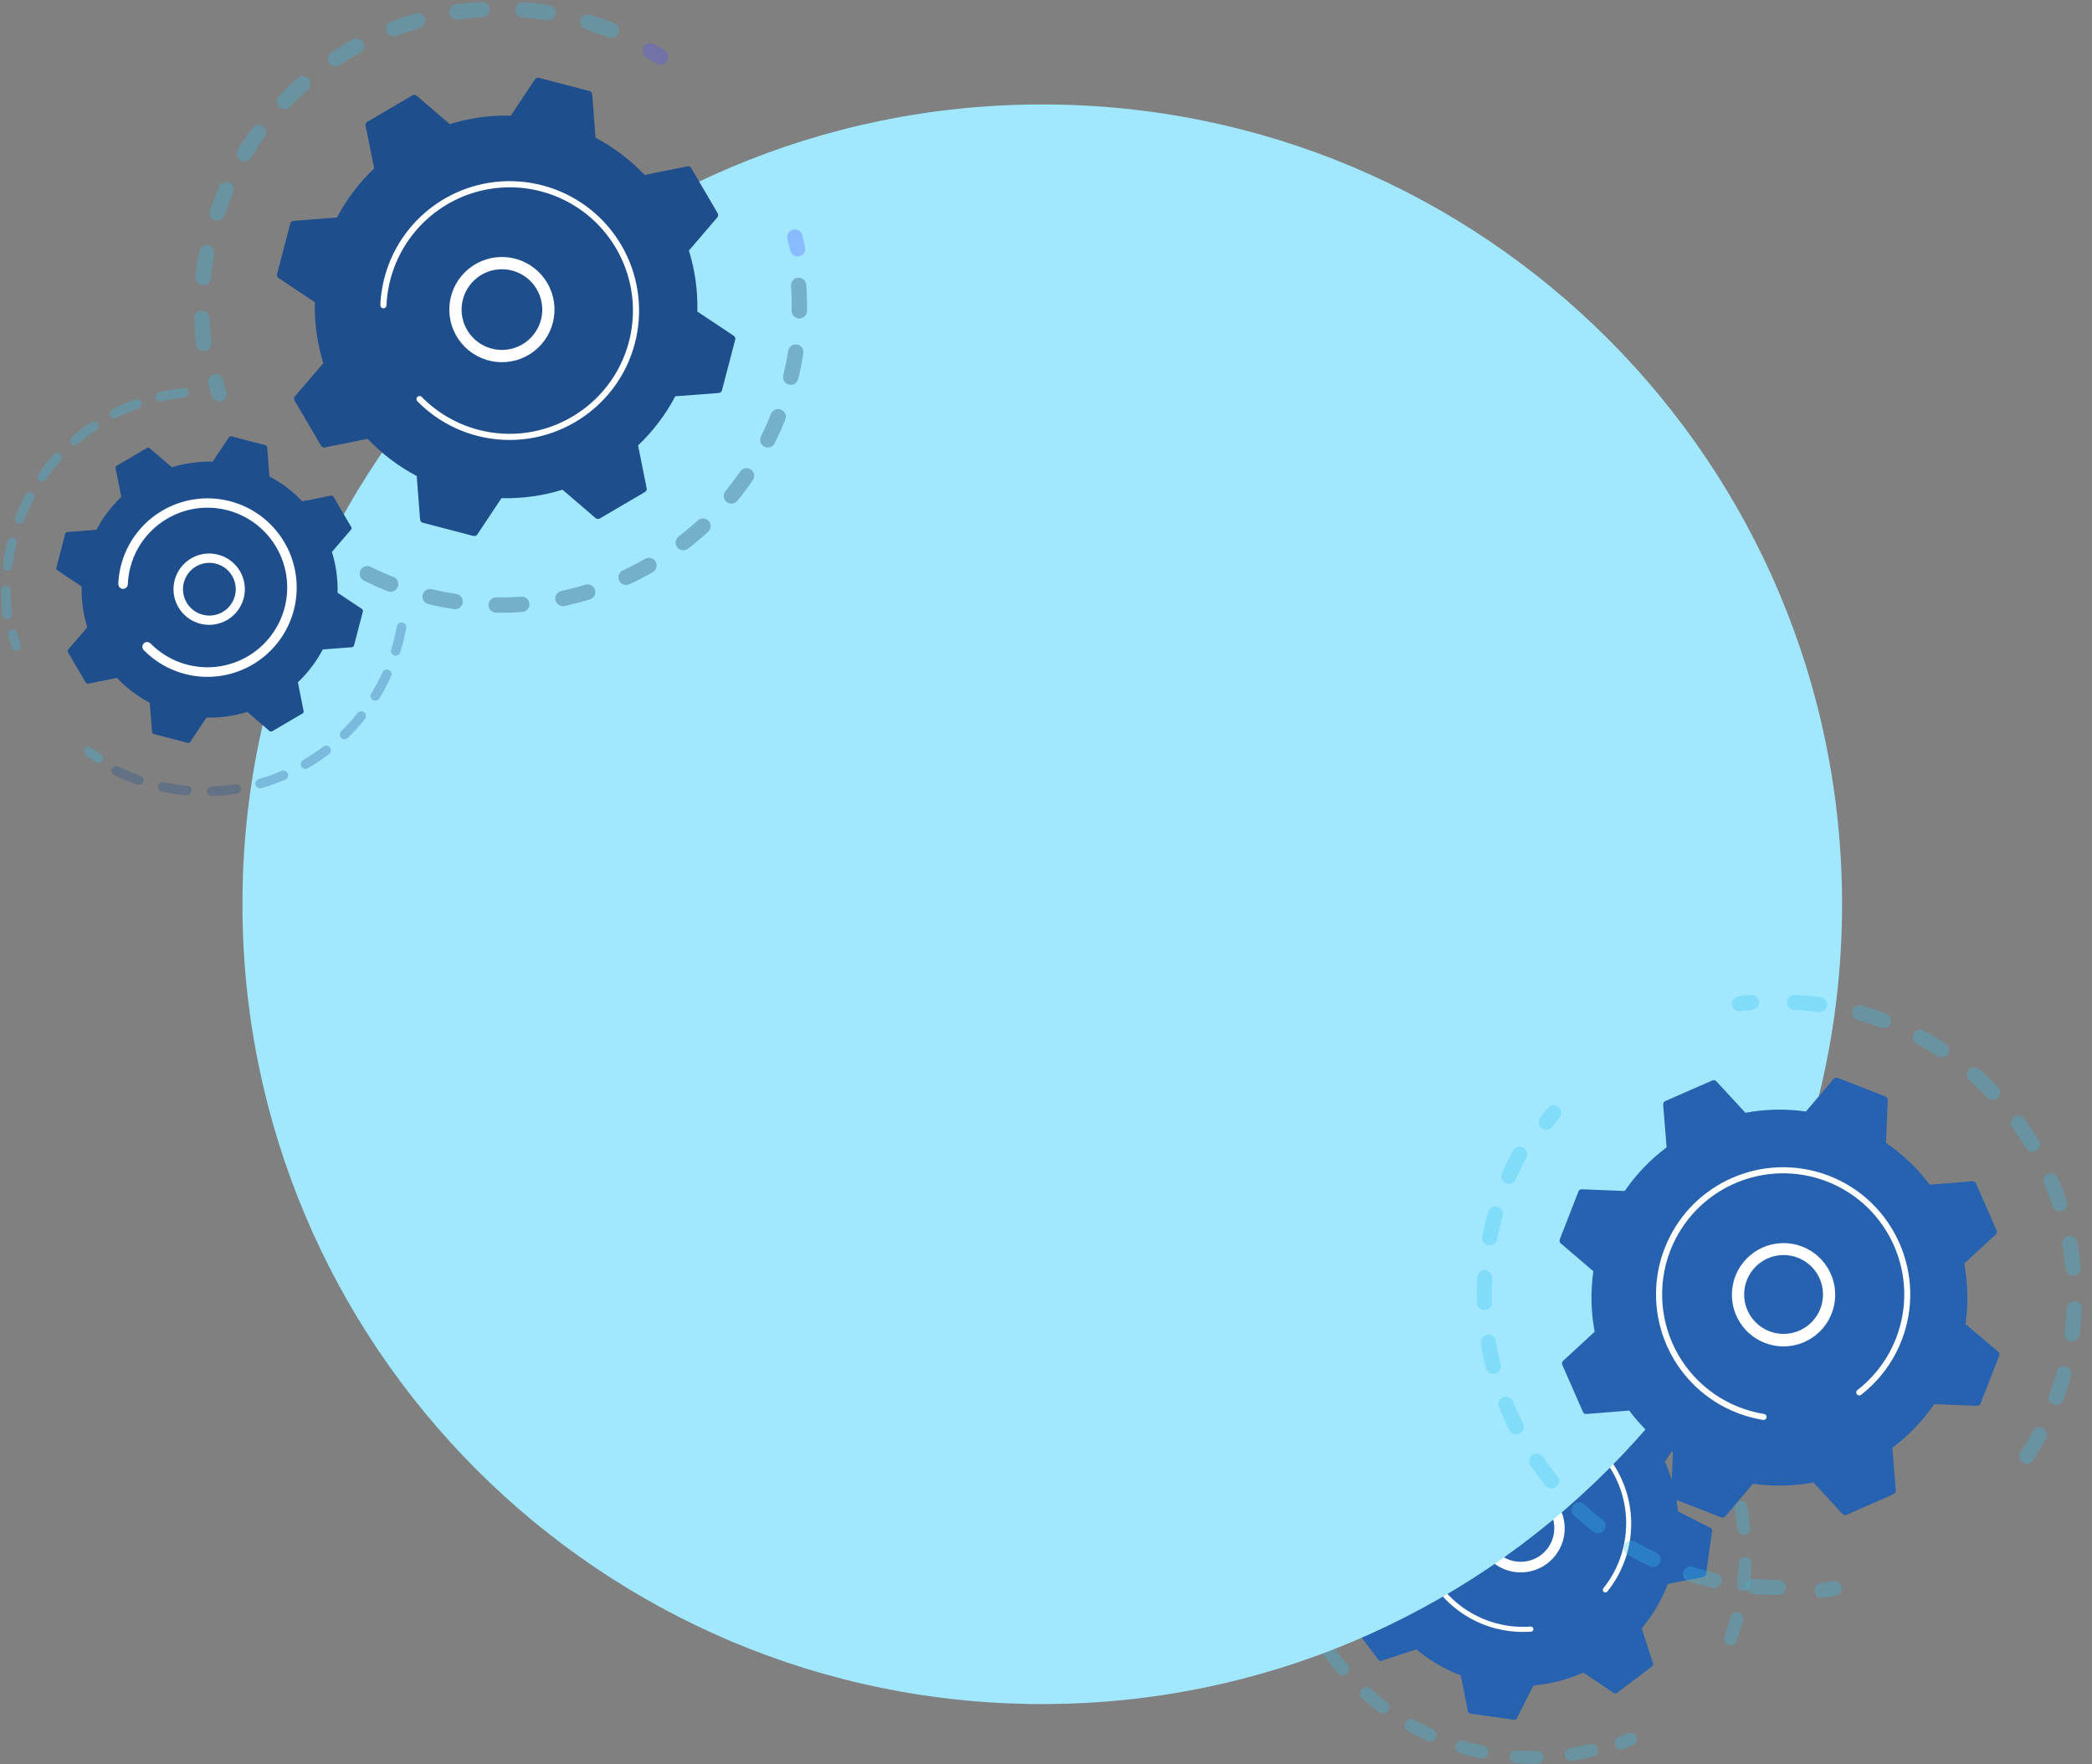 
<svg width="185" height="156" viewBox="0 0 185 156" fill="none" xmlns="http://www.w3.org/2000/svg">
<rect x="0" y="0" width="185" height="156" fill="#808080" stroke="none"/>
<g opacity="0.3">
<path d="M152.85 145.466C152.708 145.415 152.593 145.311 152.528 145.175C152.464 145.038 152.456 144.882 152.506 144.741C152.712 144.167 152.895 143.576 153.051 142.98C153.089 142.836 153.181 142.713 153.309 142.637C153.437 142.561 153.589 142.539 153.733 142.574H153.744C153.816 142.593 153.884 142.626 153.943 142.671C154.003 142.716 154.052 142.773 154.09 142.837C154.128 142.902 154.152 142.973 154.162 143.047C154.172 143.121 154.167 143.196 154.148 143.268C153.984 143.891 153.792 144.513 153.576 145.117C153.529 145.249 153.434 145.359 153.311 145.426C153.187 145.492 153.044 145.511 152.908 145.478C152.888 145.475 152.869 145.471 152.85 145.466ZM153.616 140.049C153.692 139.442 153.738 138.824 153.76 138.216C153.763 138.142 153.78 138.068 153.811 138C153.841 137.932 153.885 137.87 153.94 137.819C153.995 137.768 154.059 137.728 154.129 137.702C154.199 137.676 154.274 137.664 154.349 137.667C154.423 137.669 154.497 137.687 154.565 137.718C154.633 137.749 154.694 137.794 154.745 137.849C154.796 137.903 154.835 137.968 154.861 138.038C154.887 138.108 154.898 138.183 154.895 138.258C154.872 138.898 154.819 139.547 154.742 140.186C154.724 140.336 154.647 140.472 154.528 140.565C154.41 140.657 154.259 140.699 154.11 140.681C154.088 140.678 154.065 140.675 154.043 140.669C153.908 140.637 153.79 140.555 153.71 140.441C153.631 140.326 153.597 140.187 153.613 140.049H153.616ZM153.661 135.231C153.597 134.624 153.508 134.013 153.393 133.413C153.377 133.339 153.375 133.262 153.389 133.187C153.403 133.113 153.432 133.042 153.473 132.978C153.515 132.915 153.569 132.861 153.632 132.819C153.695 132.777 153.766 132.748 153.841 132.733C153.915 132.719 153.992 132.72 154.066 132.736C154.14 132.751 154.21 132.782 154.273 132.825C154.335 132.869 154.388 132.924 154.428 132.988C154.469 133.053 154.496 133.124 154.508 133.199C154.629 133.831 154.724 134.475 154.79 135.113C154.805 135.262 154.76 135.412 154.666 135.529C154.571 135.646 154.433 135.721 154.284 135.736C154.219 135.743 154.154 135.739 154.091 135.723C153.976 135.697 153.873 135.635 153.795 135.547C153.717 135.458 153.669 135.348 153.656 135.231H153.661ZM152.627 130.525C152.429 129.946 152.205 129.37 151.959 128.811C151.898 128.673 151.895 128.517 151.949 128.376C152.003 128.236 152.111 128.123 152.249 128.062C152.387 128.001 152.544 127.997 152.684 128.052C152.825 128.106 152.938 128.214 152.999 128.352C153.257 128.941 153.494 129.547 153.701 130.156C153.725 130.226 153.735 130.301 153.731 130.375C153.726 130.45 153.707 130.522 153.674 130.589C153.641 130.656 153.595 130.716 153.539 130.765C153.483 130.814 153.418 130.852 153.348 130.876C153.245 130.912 153.135 130.917 153.03 130.891C152.937 130.869 152.851 130.824 152.78 130.76C152.709 130.696 152.656 130.615 152.624 130.525H152.627ZM150.57 126.166C150.25 125.647 149.903 125.134 149.539 124.643C149.493 124.583 149.459 124.515 149.439 124.441C149.42 124.368 149.415 124.292 149.426 124.217C149.436 124.142 149.461 124.07 149.5 124.005C149.538 123.94 149.59 123.883 149.65 123.838C149.711 123.794 149.781 123.761 149.854 123.743C149.928 123.725 150.004 123.722 150.079 123.734C150.153 123.747 150.225 123.773 150.289 123.813C150.353 123.853 150.409 123.906 150.452 123.968C150.835 124.484 151.2 125.024 151.537 125.57C151.578 125.634 151.607 125.705 151.621 125.78C151.634 125.855 151.633 125.931 151.616 126.005C151.6 126.08 151.569 126.15 151.525 126.212C151.48 126.273 151.424 126.326 151.36 126.366C151.295 126.405 151.223 126.432 151.148 126.443C151.073 126.455 150.996 126.451 150.923 126.433C150.849 126.414 150.78 126.381 150.719 126.335C150.659 126.289 150.608 126.232 150.57 126.166ZM147.6 122.371C147.173 121.935 146.722 121.512 146.259 121.114C146.149 121.014 146.082 120.876 146.073 120.728C146.064 120.58 146.113 120.435 146.209 120.323C146.306 120.21 146.442 120.14 146.59 120.127C146.737 120.114 146.884 120.159 146.999 120.253C147.486 120.672 147.962 121.117 148.412 121.576C148.517 121.683 148.575 121.829 148.574 121.979C148.572 122.13 148.511 122.274 148.404 122.379C148.296 122.485 148.151 122.543 148 122.542C147.85 122.54 147.706 122.479 147.6 122.371ZM127.554 115.843C127.526 115.695 127.558 115.542 127.643 115.418C127.727 115.293 127.858 115.208 128.006 115.179C128.637 115.059 129.282 114.966 129.92 114.901C129.994 114.893 130.069 114.9 130.14 114.922C130.211 114.943 130.278 114.979 130.336 115.026C130.393 115.073 130.441 115.131 130.477 115.196C130.512 115.262 130.534 115.334 130.542 115.408C130.549 115.482 130.542 115.557 130.521 115.628C130.499 115.7 130.464 115.766 130.417 115.824C130.37 115.882 130.312 115.93 130.246 115.965C130.181 116 130.109 116.022 130.034 116.03C129.426 116.092 128.814 116.183 128.214 116.295C128.135 116.31 128.053 116.308 127.975 116.289C127.869 116.263 127.773 116.207 127.698 116.128C127.623 116.049 127.572 115.95 127.552 115.843H127.554ZM143.866 119.33C143.352 119 142.818 118.689 142.279 118.405C142.211 118.371 142.151 118.324 142.102 118.267C142.053 118.209 142.016 118.143 141.993 118.071C141.97 117.999 141.961 117.923 141.968 117.848C141.974 117.773 141.996 117.7 142.031 117.633C142.066 117.566 142.114 117.507 142.172 117.459C142.231 117.411 142.298 117.375 142.37 117.353C142.443 117.332 142.518 117.325 142.593 117.333C142.669 117.341 142.741 117.363 142.807 117.4C143.376 117.699 143.939 118.028 144.479 118.375C144.592 118.448 144.675 118.558 144.714 118.686C144.754 118.815 144.746 118.953 144.693 119.076C144.641 119.199 144.546 119.3 144.426 119.36C144.306 119.42 144.169 119.436 144.038 119.404C143.976 119.39 143.917 119.365 143.864 119.33H143.866ZM132.478 115.35C132.48 115.276 132.498 115.202 132.529 115.135C132.56 115.067 132.604 115.006 132.659 114.955C132.713 114.905 132.778 114.865 132.848 114.839C132.917 114.813 132.992 114.802 133.066 114.804C133.708 114.829 134.357 114.881 134.996 114.958C135.072 114.964 135.145 114.986 135.212 115.022C135.28 115.058 135.339 115.107 135.387 115.167C135.434 115.226 135.47 115.294 135.491 115.367C135.512 115.441 135.518 115.517 135.508 115.593C135.499 115.668 135.474 115.741 135.436 115.807C135.398 115.873 135.347 115.931 135.286 115.977C135.226 116.022 135.156 116.056 135.082 116.074C135.009 116.093 134.932 116.096 134.856 116.084C134.25 116.008 133.632 115.959 133.02 115.936C132.982 115.935 132.944 115.929 132.907 115.92C132.78 115.889 132.668 115.815 132.589 115.711C132.511 115.606 132.47 115.478 132.475 115.347L132.478 115.35ZM139.546 117.204C138.972 116.997 138.382 116.813 137.791 116.656C137.645 116.619 137.52 116.525 137.443 116.396C137.366 116.267 137.344 116.112 137.381 115.966C137.418 115.82 137.511 115.695 137.641 115.618C137.77 115.541 137.925 115.519 138.07 115.556H138.083C138.704 115.721 139.326 115.915 139.93 116.132C140.067 116.182 140.179 116.282 140.244 116.411C140.309 116.541 140.322 116.691 140.28 116.829C140.238 116.968 140.145 117.086 140.019 117.158C139.894 117.231 139.745 117.252 139.604 117.219C139.584 117.213 139.564 117.206 139.544 117.198L139.546 117.204Z" fill="#35C0ED"/>
<path d="M123.709 117.437C123.822 117.464 123.94 117.457 124.048 117.414C124.321 117.309 124.6 117.208 124.879 117.113C125.01 117.056 125.115 116.952 125.173 116.821C125.231 116.691 125.237 116.543 125.191 116.408C125.145 116.273 125.049 116.16 124.924 116.092C124.798 116.024 124.651 116.006 124.513 116.041C124.22 116.142 123.926 116.248 123.638 116.359C123.525 116.403 123.43 116.481 123.365 116.583C123.299 116.685 123.269 116.805 123.277 116.926C123.285 117.046 123.331 117.161 123.409 117.254C123.487 117.347 123.592 117.412 123.709 117.44V117.437Z" fill="#35C0ED"/>
</g>
<g opacity="0.3">
<path d="M114.559 125.307C114.69 125.338 114.828 125.323 114.949 125.262C115.069 125.201 115.164 125.099 115.216 124.975C115.329 124.705 115.45 124.433 115.576 124.166C115.61 124.098 115.63 124.025 115.635 123.949C115.64 123.873 115.63 123.797 115.605 123.725C115.58 123.654 115.541 123.588 115.491 123.531C115.44 123.475 115.378 123.429 115.31 123.397C115.241 123.364 115.166 123.346 115.09 123.343C115.015 123.34 114.939 123.353 114.868 123.38C114.797 123.406 114.732 123.447 114.677 123.499C114.622 123.552 114.578 123.615 114.548 123.684C114.416 123.964 114.289 124.251 114.17 124.535C114.141 124.604 114.126 124.678 114.125 124.753C114.125 124.827 114.14 124.901 114.168 124.97C114.197 125.039 114.238 125.102 114.291 125.155C114.344 125.208 114.407 125.25 114.476 125.278C114.503 125.29 114.531 125.299 114.559 125.307Z" fill="#35C0ED"/>
<path d="M129.118 155.029C129.045 155.01 128.975 154.976 128.915 154.93C128.854 154.884 128.803 154.825 128.766 154.759C128.728 154.693 128.704 154.619 128.695 154.544C128.687 154.468 128.693 154.391 128.715 154.318C128.737 154.245 128.773 154.176 128.822 154.118C128.87 154.059 128.93 154.01 128.998 153.975C129.066 153.94 129.14 153.919 129.216 153.913C129.292 153.907 129.368 153.916 129.441 153.941C130.013 154.11 130.602 154.258 131.196 154.382C131.341 154.415 131.467 154.503 131.547 154.628C131.628 154.753 131.656 154.904 131.626 155.05C131.596 155.195 131.51 155.323 131.387 155.406C131.264 155.489 131.113 155.52 130.967 155.494C130.709 155.443 130.454 155.385 130.201 155.32C129.836 155.232 129.473 155.134 129.118 155.029ZM133.503 155.311C133.514 155.161 133.583 155.021 133.697 154.922C133.81 154.824 133.959 154.774 134.109 154.784C134.71 154.826 135.318 154.843 135.918 154.835C136.065 154.838 136.206 154.898 136.31 155.002C136.414 155.106 136.473 155.247 136.475 155.394C136.477 155.542 136.422 155.684 136.321 155.791C136.22 155.899 136.081 155.963 135.934 155.97C135.303 155.979 134.662 155.961 134.03 155.917C133.956 155.912 133.883 155.893 133.816 155.859C133.749 155.826 133.689 155.78 133.641 155.724C133.592 155.668 133.554 155.602 133.531 155.531C133.507 155.461 133.498 155.386 133.503 155.311ZM126.219 153.95C125.644 153.69 125.071 153.401 124.518 153.092C124.453 153.055 124.396 153.007 124.349 152.948C124.303 152.889 124.268 152.822 124.248 152.75C124.227 152.678 124.221 152.603 124.23 152.529C124.238 152.454 124.262 152.383 124.298 152.317C124.334 152.252 124.383 152.194 124.442 152.148C124.501 152.102 124.568 152.067 124.64 152.047C124.712 152.026 124.787 152.02 124.861 152.029C124.935 152.037 125.007 152.06 125.073 152.097C125.598 152.39 126.144 152.664 126.688 152.911C126.82 152.967 126.926 153.072 126.984 153.203C127.043 153.334 127.049 153.483 127.003 153.619C126.956 153.754 126.86 153.868 126.733 153.935C126.606 154.003 126.458 154.02 126.319 153.983C126.285 153.975 126.252 153.964 126.219 153.95ZM138.372 155.238C138.361 155.164 138.364 155.089 138.382 155.017C138.4 154.944 138.431 154.876 138.476 154.816C138.52 154.756 138.575 154.705 138.639 154.666C138.703 154.627 138.774 154.602 138.847 154.59C139.441 154.5 140.038 154.382 140.622 154.241C140.769 154.206 140.923 154.23 141.052 154.309C141.18 154.388 141.272 154.514 141.308 154.661C141.343 154.807 141.319 154.961 141.24 155.09C141.162 155.219 141.035 155.311 140.889 155.346C140.276 155.494 139.644 155.618 139.019 155.713C138.945 155.725 138.87 155.721 138.797 155.704C138.725 155.686 138.657 155.654 138.597 155.61C138.537 155.566 138.486 155.51 138.447 155.446C138.409 155.383 138.383 155.312 138.372 155.238ZM121.93 151.402C121.426 151.019 120.935 150.614 120.46 150.191C120.4 150.143 120.351 150.082 120.315 150.014C120.279 149.946 120.257 149.871 120.251 149.795C120.245 149.718 120.255 149.641 120.28 149.568C120.304 149.495 120.344 149.428 120.395 149.37C120.447 149.313 120.509 149.267 120.579 149.235C120.649 149.203 120.725 149.185 120.802 149.183C120.879 149.181 120.956 149.195 121.027 149.223C121.099 149.252 121.164 149.295 121.218 149.349C121.666 149.75 122.137 150.137 122.614 150.497C122.718 150.576 122.792 150.688 122.823 150.815C122.855 150.942 122.841 151.076 122.785 151.194C122.729 151.312 122.634 151.407 122.516 151.463C122.398 151.519 122.264 151.533 122.137 151.502C122.062 151.483 121.992 151.449 121.93 151.402ZM118.303 147.974C117.894 147.492 117.5 146.987 117.133 146.473C117.087 146.412 117.053 146.343 117.034 146.269C117.015 146.196 117.011 146.119 117.023 146.043C117.034 145.968 117.06 145.896 117.1 145.831C117.14 145.766 117.192 145.71 117.254 145.666C117.316 145.621 117.386 145.59 117.461 145.573C117.535 145.557 117.612 145.555 117.687 145.569C117.762 145.583 117.833 145.612 117.897 145.653C117.96 145.695 118.015 145.75 118.057 145.813C118.406 146.301 118.78 146.781 119.169 147.24C119.217 147.297 119.254 147.363 119.277 147.434C119.299 147.505 119.308 147.58 119.302 147.654C119.296 147.728 119.275 147.801 119.241 147.867C119.207 147.933 119.16 147.992 119.103 148.04C119.046 148.088 118.981 148.125 118.91 148.148C118.839 148.17 118.764 148.179 118.69 148.173C118.615 148.167 118.543 148.146 118.477 148.112C118.411 148.078 118.352 148.031 118.303 147.974ZM115.51 143.841C115.215 143.281 114.94 142.702 114.694 142.121C114.663 142.052 114.646 141.977 114.644 141.902C114.642 141.826 114.655 141.751 114.683 141.68C114.711 141.61 114.752 141.546 114.805 141.492C114.857 141.437 114.92 141.394 114.99 141.365C115.06 141.335 115.135 141.32 115.21 141.32C115.286 141.319 115.361 141.334 115.431 141.364C115.5 141.393 115.564 141.435 115.617 141.489C115.67 141.543 115.711 141.607 115.739 141.677C115.974 142.23 116.235 142.78 116.515 143.313C116.552 143.379 116.576 143.452 116.585 143.528C116.593 143.604 116.587 143.68 116.565 143.753C116.544 143.826 116.508 143.894 116.46 143.953C116.412 144.012 116.352 144.06 116.285 144.096C116.217 144.131 116.144 144.153 116.068 144.159C115.992 144.165 115.916 144.156 115.843 144.133C115.771 144.109 115.704 144.071 115.647 144.021C115.59 143.971 115.543 143.91 115.51 143.841ZM113.685 139.195C113.52 138.582 113.379 137.958 113.266 137.335C113.253 137.262 113.254 137.187 113.27 137.114C113.286 137.041 113.316 136.972 113.358 136.911C113.401 136.85 113.455 136.798 113.518 136.757C113.58 136.717 113.65 136.689 113.724 136.676C113.797 136.663 113.872 136.664 113.945 136.68C114.018 136.696 114.087 136.726 114.148 136.768C114.209 136.811 114.262 136.865 114.302 136.927C114.342 136.99 114.37 137.06 114.383 137.133C114.49 137.724 114.624 138.318 114.781 138.899C114.803 138.972 114.811 139.049 114.803 139.124C114.795 139.2 114.772 139.274 114.735 139.34C114.698 139.407 114.648 139.466 114.588 139.513C114.528 139.56 114.46 139.594 114.386 139.614C114.312 139.634 114.236 139.639 114.16 139.628C114.085 139.618 114.012 139.592 113.946 139.553C113.881 139.514 113.824 139.462 113.779 139.4C113.734 139.339 113.702 139.269 113.685 139.195ZM112.925 134.258C112.899 133.626 112.9 132.986 112.925 132.353C112.926 132.278 112.942 132.203 112.973 132.133C113.004 132.063 113.048 132.001 113.103 131.949C113.158 131.896 113.223 131.856 113.295 131.829C113.366 131.803 113.441 131.791 113.517 131.794C113.593 131.797 113.668 131.816 113.736 131.848C113.805 131.881 113.866 131.927 113.917 131.984C113.967 132.04 114.006 132.107 114.031 132.179C114.055 132.251 114.065 132.327 114.059 132.402C114.034 133.003 114.033 133.611 114.059 134.211C114.062 134.286 114.051 134.36 114.025 134.43C113.999 134.5 113.96 134.564 113.91 134.619C113.859 134.674 113.798 134.718 113.731 134.75C113.663 134.781 113.59 134.799 113.515 134.802C113.441 134.805 113.366 134.793 113.296 134.768C113.226 134.742 113.162 134.703 113.107 134.652C113.052 134.602 113.008 134.541 112.976 134.473C112.945 134.405 112.927 134.332 112.924 134.258H112.925ZM113.268 129.283C113.351 128.823 113.448 128.364 113.558 127.912C113.598 127.749 113.639 127.586 113.682 127.424C113.7 127.352 113.733 127.284 113.778 127.224C113.823 127.164 113.88 127.114 113.945 127.077C114.01 127.04 114.081 127.015 114.155 127.006C114.23 126.997 114.305 127.002 114.377 127.022C114.449 127.042 114.517 127.075 114.576 127.12C114.635 127.165 114.685 127.222 114.722 127.286C114.76 127.351 114.784 127.422 114.794 127.496C114.804 127.57 114.799 127.645 114.78 127.717C114.738 127.87 114.699 128.023 114.661 128.181C114.557 128.61 114.463 129.048 114.385 129.482C114.372 129.555 114.345 129.625 114.305 129.688C114.265 129.751 114.212 129.805 114.151 129.848C114.09 129.891 114.021 129.921 113.948 129.937C113.875 129.953 113.8 129.954 113.726 129.941L113.692 129.934C113.55 129.9 113.428 129.812 113.349 129.69C113.27 129.568 113.241 129.42 113.268 129.277V129.283Z" fill="#35C0ED"/>
<path d="M143.221 154.691C143.334 154.719 143.453 154.711 143.562 154.668C143.848 154.556 144.137 154.438 144.422 154.311C144.49 154.28 144.552 154.237 144.603 154.183C144.655 154.129 144.695 154.066 144.722 153.996C144.749 153.926 144.762 153.852 144.76 153.778C144.758 153.703 144.742 153.629 144.712 153.561C144.682 153.493 144.638 153.431 144.584 153.38C144.53 153.328 144.467 153.288 144.397 153.261C144.328 153.234 144.253 153.221 144.179 153.223C144.104 153.225 144.031 153.241 143.962 153.271C143.692 153.391 143.418 153.501 143.146 153.611C143.033 153.655 142.938 153.734 142.873 153.836C142.809 153.938 142.779 154.059 142.787 154.179C142.796 154.3 142.842 154.414 142.921 154.506C142.999 154.598 143.105 154.663 143.222 154.691H143.221Z" fill="#35C0ED"/>
</g>
<path d="M146.089 147.366C146.134 147.333 146.166 147.287 146.183 147.234C146.199 147.181 146.199 147.125 146.182 147.072L145.18 144.002C146.158 142.826 146.938 141.498 147.488 140.071L150.655 139.449C150.709 139.438 150.759 139.411 150.797 139.371C150.834 139.331 150.859 139.279 150.866 139.225L151.402 135.388C151.41 135.333 151.4 135.278 151.375 135.229C151.349 135.18 151.309 135.14 151.26 135.115L148.382 133.653C148.241 132.131 147.854 130.641 147.234 129.243L149.034 126.564C149.064 126.519 149.08 126.465 149.078 126.41C149.077 126.355 149.058 126.302 149.025 126.258L146.689 123.168C146.655 123.124 146.609 123.092 146.557 123.075C146.504 123.059 146.447 123.059 146.395 123.076L143.325 124.078C142.149 123.101 140.821 122.321 139.395 121.77L138.772 118.603C138.761 118.549 138.734 118.5 138.694 118.462C138.654 118.424 138.603 118.399 138.548 118.391L134.711 117.856C134.656 117.848 134.601 117.858 134.552 117.884C134.503 117.909 134.463 117.949 134.438 117.999L132.977 120.876C131.454 121.016 129.964 121.404 128.566 122.024L125.887 120.224C125.841 120.193 125.787 120.178 125.732 120.18C125.677 120.181 125.624 120.2 125.581 120.233L122.491 122.569C122.447 122.602 122.414 122.649 122.398 122.701C122.381 122.754 122.382 122.81 122.399 122.863L123.4 125.934C122.422 127.11 121.643 128.437 121.092 129.864L117.926 130.486C117.872 130.497 117.822 130.524 117.784 130.564C117.746 130.604 117.722 130.655 117.714 130.71L117.178 134.547C117.171 134.602 117.181 134.658 117.206 134.707C117.232 134.755 117.272 134.795 117.321 134.82L120.198 136.282C120.339 137.804 120.727 139.294 121.347 140.692L119.546 143.371C119.516 143.417 119.5 143.47 119.502 143.525C119.503 143.58 119.522 143.633 119.555 143.677L121.891 146.767C121.925 146.811 121.971 146.844 122.024 146.86C122.076 146.876 122.133 146.876 122.185 146.859L125.255 145.857C126.431 146.835 127.759 147.614 129.186 148.165L129.809 151.332C129.819 151.386 129.847 151.435 129.887 151.473C129.927 151.511 129.978 151.536 130.032 151.544L133.869 152.076C133.924 152.084 133.98 152.074 134.029 152.049C134.078 152.023 134.117 151.983 134.142 151.933L135.604 149.056C137.127 148.916 138.617 148.528 140.015 147.908L142.693 149.708C142.739 149.739 142.793 149.754 142.848 149.753C142.903 149.751 142.956 149.732 143 149.699L146.089 147.366Z" fill="#2762B0"/>
<path d="M133.015 138.761C132.082 138.382 131.333 137.655 130.925 136.735C130.517 135.815 130.482 134.772 130.827 133.826C131.172 132.88 131.87 132.105 132.775 131.663C133.679 131.221 134.72 131.147 135.678 131.457C136.636 131.767 137.437 132.437 137.911 133.324C138.386 134.212 138.498 135.25 138.223 136.219C137.949 137.187 137.31 138.012 136.44 138.519C135.57 139.026 134.537 139.176 133.559 138.937C133.374 138.891 133.192 138.833 133.015 138.761ZM133.315 132.403C132.665 132.679 132.134 133.178 131.818 133.81C131.502 134.442 131.422 135.166 131.591 135.852C131.76 136.538 132.168 137.141 132.742 137.554C133.315 137.966 134.017 138.161 134.721 138.103C135.426 138.046 136.086 137.739 136.585 137.238C137.083 136.738 137.387 136.076 137.442 135.371C137.498 134.667 137.3 133.966 136.885 133.394C136.47 132.822 135.865 132.416 135.179 132.25C134.557 132.099 133.904 132.153 133.315 132.403Z" fill="white"/>
<path d="M132.397 144.037C132.714 144.114 133.036 144.176 133.363 144.221C133.466 144.236 133.57 144.248 133.669 144.26C134.178 144.313 134.69 144.327 135.2 144.299H135.221H135.28L135.394 144.292C135.442 144.288 135.488 144.269 135.524 144.238C135.561 144.207 135.587 144.165 135.599 144.119C135.604 144.096 135.606 144.072 135.604 144.048C135.599 143.989 135.571 143.933 135.525 143.894C135.48 143.855 135.421 143.835 135.361 143.839C133.924 143.946 132.482 143.711 131.154 143.154C129.825 142.597 128.647 141.734 127.716 140.634C126.785 139.535 126.128 138.23 125.798 136.828C125.467 135.426 125.474 133.965 125.816 132.566C126.363 130.285 127.768 128.302 129.739 127.03C131.71 125.757 134.096 125.294 136.4 125.735C138.704 126.176 140.75 127.488 142.112 129.398C143.473 131.308 144.047 133.67 143.713 135.992C143.67 136.298 143.612 136.601 143.539 136.902C143.223 138.2 142.626 139.412 141.789 140.453C141.751 140.5 141.734 140.559 141.741 140.619C141.747 140.679 141.777 140.734 141.823 140.772C141.87 140.809 141.93 140.826 141.99 140.82C142.049 140.813 142.104 140.784 142.142 140.737C143.021 139.645 143.648 138.372 143.979 137.01C144.056 136.695 144.116 136.377 144.161 136.055C144.497 133.624 143.886 131.158 142.457 129.165C141.027 127.172 138.886 125.803 136.477 125.342C134.068 124.88 131.573 125.361 129.508 126.685C127.443 128.009 125.965 130.075 125.378 132.457C125.301 132.774 125.239 133.097 125.194 133.425C124.868 135.772 125.424 138.156 126.754 140.117C128.084 142.077 130.094 143.476 132.395 144.041L132.397 144.037Z" fill="white"/>
<path d="M92.169 150.693C131.231 150.693 162.897 119.027 162.897 79.965C162.897 40.903 131.231 9.237 92.169 9.237C53.106 9.237 21.44 40.903 21.44 79.965C21.44 119.027 53.106 150.693 92.169 150.693Z" fill="#A1E8FF"/>
<g opacity="0.3">
<path d="M31.875 50.434C31.915 50.354 31.97 50.283 32.037 50.224C32.104 50.166 32.182 50.121 32.267 50.092C32.351 50.064 32.44 50.052 32.529 50.059C32.618 50.065 32.705 50.088 32.785 50.128C33.437 50.452 34.113 50.752 34.794 51.02C34.959 51.086 35.092 51.213 35.165 51.375C35.237 51.537 35.243 51.721 35.181 51.888L35.177 51.901C35.111 52.068 34.981 52.203 34.816 52.274C34.651 52.346 34.464 52.349 34.296 52.283C33.579 52.001 32.867 51.686 32.181 51.344C32.031 51.27 31.914 51.143 31.853 50.987C31.791 50.832 31.789 50.659 31.846 50.502C31.855 50.479 31.864 50.456 31.875 50.434ZM38.198 52.099C38.909 52.272 39.633 52.416 40.353 52.528C40.531 52.555 40.69 52.652 40.797 52.797C40.903 52.942 40.947 53.124 40.92 53.302C40.892 53.48 40.795 53.639 40.65 53.745C40.505 53.852 40.323 53.896 40.146 53.868C39.389 53.751 38.626 53.6 37.877 53.418C37.79 53.397 37.709 53.359 37.637 53.306C37.565 53.253 37.504 53.187 37.458 53.111C37.412 53.035 37.381 52.95 37.367 52.862C37.354 52.774 37.358 52.684 37.379 52.598C37.385 52.572 37.392 52.547 37.402 52.521C37.46 52.366 37.573 52.237 37.719 52.159C37.866 52.081 38.036 52.06 38.198 52.099ZM43.91 52.827C44.639 52.837 45.378 52.816 46.106 52.763C46.283 52.754 46.457 52.815 46.59 52.932C46.723 53.05 46.805 53.215 46.818 53.392C46.831 53.569 46.774 53.745 46.659 53.88C46.544 54.016 46.38 54.101 46.204 54.117C45.438 54.172 44.658 54.194 43.891 54.184C43.8 54.185 43.709 54.169 43.625 54.135C43.541 54.1 43.464 54.05 43.4 53.986C43.336 53.921 43.285 53.845 43.251 53.761C43.216 53.677 43.199 53.586 43.201 53.495C43.202 53.405 43.221 53.315 43.258 53.232C43.295 53.148 43.348 53.074 43.414 53.011C43.48 52.949 43.558 52.9 43.643 52.869C43.728 52.837 43.819 52.823 43.91 52.827ZM49.641 52.259C50.355 52.106 51.071 51.92 51.769 51.706C51.854 51.68 51.944 51.671 52.033 51.68C52.122 51.689 52.208 51.715 52.287 51.757C52.366 51.799 52.435 51.856 52.492 51.925C52.549 51.994 52.592 52.073 52.618 52.159C52.644 52.244 52.653 52.334 52.644 52.423C52.635 52.512 52.609 52.598 52.567 52.677C52.525 52.755 52.468 52.825 52.399 52.882C52.33 52.939 52.251 52.981 52.165 53.007C51.431 53.232 50.677 53.428 49.926 53.589C49.75 53.627 49.566 53.593 49.415 53.495C49.264 53.398 49.158 53.244 49.12 53.068C49.082 52.892 49.116 52.708 49.214 52.557C49.312 52.406 49.465 52.3 49.641 52.262V52.259ZM55.103 50.428C55.763 50.122 56.42 49.781 57.055 49.418C57.212 49.328 57.397 49.305 57.571 49.352C57.744 49.399 57.892 49.514 57.981 49.67C58.071 49.826 58.094 50.011 58.047 50.185C57.999 50.359 57.885 50.506 57.729 50.596C57.062 50.978 56.37 51.336 55.675 51.659C55.593 51.7 55.505 51.724 55.414 51.73C55.323 51.736 55.232 51.724 55.146 51.694C55.06 51.664 54.981 51.617 54.913 51.556C54.846 51.495 54.791 51.421 54.753 51.339C54.715 51.256 54.693 51.167 54.69 51.076C54.687 50.985 54.702 50.894 54.735 50.809C54.767 50.724 54.817 50.647 54.88 50.581C54.943 50.516 55.019 50.464 55.103 50.428ZM60.023 47.435C60.601 46.988 61.166 46.512 61.707 46.018C61.839 45.896 62.015 45.832 62.195 45.84C62.374 45.847 62.544 45.926 62.666 46.058C62.788 46.191 62.852 46.367 62.844 46.546C62.837 46.726 62.758 46.896 62.625 47.017C62.06 47.537 61.465 48.039 60.857 48.508C60.787 48.566 60.706 48.609 60.619 48.635C60.532 48.661 60.441 48.669 60.351 48.659C60.261 48.649 60.173 48.621 60.094 48.576C60.015 48.532 59.946 48.472 59.89 48.4C59.834 48.329 59.794 48.246 59.77 48.159C59.747 48.071 59.742 47.98 59.755 47.89C59.767 47.8 59.798 47.714 59.845 47.636C59.892 47.558 59.953 47.49 60.027 47.437L60.023 47.435ZM70.578 24.555C70.667 24.549 70.757 24.56 70.841 24.588C70.926 24.617 71.004 24.661 71.071 24.72C71.139 24.778 71.194 24.849 71.234 24.929C71.273 25.009 71.297 25.096 71.303 25.185C71.357 25.95 71.38 26.729 71.365 27.498C71.362 27.678 71.288 27.85 71.159 27.975C71.03 28.1 70.856 28.169 70.676 28.166C70.496 28.163 70.325 28.089 70.2 27.96C70.075 27.83 70.006 27.657 70.009 27.477C70.02 26.746 70.001 26.007 69.949 25.279C69.943 25.191 69.954 25.101 69.982 25.017C70.011 24.932 70.055 24.854 70.114 24.787C70.172 24.72 70.243 24.665 70.323 24.625C70.403 24.585 70.49 24.561 70.578 24.555ZM64.155 43.428C64.619 42.864 65.063 42.274 65.476 41.673C65.581 41.533 65.736 41.439 65.909 41.41C66.081 41.382 66.258 41.421 66.403 41.52C66.547 41.619 66.647 41.77 66.683 41.941C66.719 42.112 66.687 42.291 66.595 42.439C66.16 43.072 65.691 43.693 65.203 44.286C65.101 44.411 64.959 44.495 64.801 44.524C64.643 44.552 64.48 44.524 64.34 44.444C64.201 44.364 64.095 44.237 64.041 44.086C63.986 43.935 63.987 43.77 64.043 43.619C64.07 43.55 64.108 43.485 64.155 43.428ZM70.478 30.468C70.656 30.496 70.815 30.594 70.921 30.739C71.027 30.884 71.071 31.066 71.043 31.243C70.924 32.002 70.77 32.765 70.584 33.512C70.541 33.687 70.43 33.837 70.277 33.931C70.123 34.024 69.938 34.052 69.763 34.01C69.588 33.967 69.438 33.856 69.345 33.702C69.251 33.548 69.223 33.364 69.266 33.189C69.439 32.479 69.586 31.754 69.698 31.033C69.727 30.855 69.825 30.697 69.97 30.591C70.115 30.485 70.297 30.441 70.474 30.468H70.478ZM67.288 38.599C67.613 37.946 67.915 37.271 68.183 36.592C68.251 36.428 68.379 36.296 68.542 36.226C68.705 36.155 68.889 36.151 69.055 36.215C69.221 36.279 69.355 36.404 69.429 36.566C69.503 36.727 69.511 36.911 69.451 37.078C69.449 37.083 69.447 37.087 69.446 37.092C69.162 37.807 68.845 38.518 68.503 39.204C68.424 39.356 68.29 39.473 68.128 39.531C67.967 39.588 67.789 39.583 67.632 39.515C67.474 39.447 67.348 39.322 67.279 39.165C67.21 39.008 67.203 38.831 67.259 38.669C67.267 38.643 67.277 38.62 67.288 38.599Z" fill="#0B2952"/>
<path d="M69.654 20.727C69.606 20.857 69.599 20.998 69.633 21.132C69.721 21.471 69.802 21.817 69.875 22.161C69.917 22.333 70.024 22.481 70.174 22.575C70.324 22.669 70.504 22.701 70.677 22.664C70.849 22.627 71.001 22.524 71.099 22.377C71.197 22.23 71.234 22.051 71.202 21.877C71.126 21.515 71.039 21.151 70.947 20.794C70.911 20.654 70.832 20.53 70.72 20.438C70.608 20.347 70.47 20.294 70.325 20.286C70.181 20.279 70.038 20.317 69.918 20.397C69.797 20.476 69.704 20.592 69.654 20.727Z" fill="url(#paint0_linear_59_2093)"/>
</g>
<g opacity="0.3">
<path d="M56.849 4.266C56.794 4.417 56.794 4.584 56.85 4.735C56.907 4.886 57.015 5.013 57.156 5.092C57.462 5.264 57.768 5.446 58.065 5.632C58.218 5.721 58.399 5.746 58.57 5.703C58.741 5.661 58.889 5.553 58.982 5.403C59.075 5.253 59.106 5.073 59.069 4.9C59.031 4.728 58.928 4.577 58.781 4.479C58.467 4.283 58.145 4.092 57.824 3.911C57.667 3.822 57.482 3.799 57.309 3.847C57.135 3.896 56.988 4.01 56.899 4.167C56.88 4.199 56.864 4.232 56.849 4.266Z" fill="url(#paint1_linear_59_2093)"/>
<path d="M19.37 16.508C19.405 16.425 19.456 16.351 19.52 16.288C19.584 16.225 19.659 16.175 19.742 16.142C19.825 16.108 19.914 16.091 20.004 16.092C20.093 16.093 20.182 16.112 20.264 16.148C20.346 16.183 20.421 16.234 20.483 16.298C20.546 16.363 20.595 16.439 20.628 16.522C20.661 16.605 20.677 16.694 20.675 16.784C20.673 16.873 20.654 16.962 20.618 17.044C20.336 17.699 20.082 18.377 19.853 19.066C19.793 19.234 19.67 19.371 19.51 19.449C19.35 19.527 19.166 19.54 18.997 19.483C18.828 19.427 18.689 19.306 18.608 19.147C18.527 18.989 18.512 18.805 18.565 18.635C18.667 18.337 18.772 18.041 18.878 17.749C19.03 17.331 19.197 16.914 19.37 16.508ZM18.425 21.673C18.601 21.708 18.756 21.811 18.857 21.959C18.957 22.108 18.995 22.29 18.961 22.467C18.827 23.174 18.722 23.894 18.648 24.61C18.63 24.789 18.541 24.953 18.401 25.066C18.262 25.18 18.083 25.233 17.904 25.215C17.725 25.196 17.56 25.108 17.447 24.968C17.334 24.828 17.28 24.649 17.299 24.471C17.375 23.719 17.487 22.961 17.628 22.217C17.635 22.179 17.645 22.142 17.658 22.105C17.714 21.954 17.822 21.827 17.962 21.748C18.103 21.669 18.267 21.642 18.425 21.673ZM21.058 13.218C21.448 12.572 21.87 11.932 22.315 11.319C22.422 11.178 22.581 11.084 22.756 11.057C22.932 11.031 23.111 11.075 23.255 11.179C23.399 11.284 23.496 11.44 23.526 11.615C23.555 11.79 23.515 11.97 23.414 12.116C22.992 12.698 22.59 13.305 22.221 13.919C22.176 13.998 22.116 14.067 22.044 14.123C21.972 14.178 21.89 14.218 21.802 14.242C21.715 14.265 21.623 14.27 21.533 14.257C21.443 14.244 21.357 14.213 21.279 14.166C21.202 14.12 21.134 14.058 21.081 13.984C21.027 13.911 20.989 13.828 20.968 13.739C20.948 13.651 20.945 13.559 20.961 13.47C20.976 13.38 21.009 13.295 21.058 13.218ZM17.828 27.462C17.916 27.459 18.005 27.474 18.089 27.505C18.172 27.536 18.249 27.583 18.314 27.644C18.379 27.705 18.431 27.778 18.468 27.859C18.505 27.94 18.526 28.028 18.529 28.117C18.554 28.835 18.605 29.56 18.695 30.273C18.707 30.362 18.702 30.453 18.679 30.541C18.656 30.628 18.616 30.71 18.561 30.782C18.506 30.854 18.437 30.913 18.358 30.958C18.28 31.003 18.193 31.031 18.103 31.042C18.014 31.053 17.922 31.046 17.836 31.021C17.749 30.996 17.668 30.954 17.597 30.897C17.527 30.841 17.468 30.771 17.425 30.691C17.382 30.612 17.356 30.524 17.347 30.434C17.257 29.684 17.198 28.92 17.172 28.163C17.169 28.074 17.184 27.986 17.215 27.902C17.246 27.819 17.294 27.742 17.355 27.677C17.415 27.612 17.488 27.559 17.57 27.523C17.651 27.486 17.738 27.465 17.828 27.462ZM24.683 8.481C25.205 7.936 25.755 7.409 26.326 6.905C26.462 6.786 26.639 6.725 26.819 6.736C26.998 6.747 27.167 6.829 27.286 6.964C27.406 7.099 27.467 7.276 27.456 7.456C27.445 7.636 27.362 7.805 27.227 7.924C26.688 8.4 26.163 8.903 25.667 9.421C25.606 9.488 25.532 9.543 25.45 9.581C25.367 9.62 25.278 9.642 25.187 9.645C25.096 9.648 25.006 9.633 24.92 9.601C24.835 9.569 24.758 9.519 24.692 9.457C24.626 9.394 24.574 9.318 24.538 9.235C24.502 9.151 24.483 9.061 24.483 8.97C24.483 8.879 24.5 8.789 24.535 8.705C24.57 8.621 24.622 8.545 24.687 8.481L24.683 8.481ZM29.259 4.654C29.889 4.236 30.544 3.838 31.206 3.475C31.284 3.432 31.37 3.405 31.458 3.395C31.547 3.385 31.636 3.393 31.722 3.418C31.807 3.443 31.887 3.484 31.957 3.54C32.026 3.596 32.084 3.664 32.127 3.742C32.17 3.82 32.197 3.906 32.207 3.995C32.217 4.083 32.209 4.173 32.184 4.258C32.159 4.344 32.118 4.424 32.062 4.493C32.006 4.563 31.938 4.621 31.859 4.664C31.23 5.01 30.608 5.387 30.009 5.784C29.86 5.877 29.679 5.908 29.507 5.87C29.335 5.833 29.184 5.729 29.087 5.583C28.989 5.436 28.952 5.257 28.985 5.083C29.017 4.91 29.115 4.756 29.259 4.654ZM34.559 1.917C35.265 1.646 35.992 1.401 36.717 1.19C36.803 1.161 36.895 1.15 36.986 1.157C37.077 1.165 37.166 1.19 37.246 1.232C37.327 1.275 37.399 1.333 37.457 1.404C37.514 1.474 37.557 1.556 37.583 1.644C37.609 1.731 37.616 1.823 37.605 1.914C37.594 2.005 37.565 2.092 37.52 2.171C37.474 2.251 37.413 2.32 37.34 2.375C37.267 2.43 37.184 2.469 37.096 2.491C36.407 2.692 35.718 2.925 35.046 3.18C34.878 3.245 34.691 3.24 34.527 3.167C34.362 3.094 34.234 2.958 34.169 2.79C34.105 2.622 34.109 2.436 34.182 2.271C34.256 2.107 34.391 1.978 34.559 1.914V1.917ZM40.33 0.402C41.079 0.292 41.841 0.212 42.596 0.165C42.684 0.16 42.774 0.172 42.858 0.201C42.942 0.23 43.02 0.275 43.087 0.334C43.153 0.393 43.208 0.465 43.247 0.545C43.286 0.625 43.309 0.712 43.314 0.801C43.32 0.89 43.308 0.979 43.279 1.063C43.25 1.147 43.205 1.225 43.145 1.292C43.087 1.358 43.015 1.413 42.935 1.452C42.855 1.491 42.768 1.514 42.679 1.519C41.963 1.564 41.239 1.639 40.528 1.744C40.439 1.761 40.347 1.759 40.258 1.739C40.169 1.719 40.085 1.681 40.011 1.628C39.937 1.575 39.875 1.508 39.827 1.43C39.78 1.352 39.748 1.266 39.735 1.176C39.722 1.085 39.727 0.994 39.75 0.906C39.773 0.817 39.813 0.735 39.869 0.663C39.924 0.59 39.994 0.53 40.073 0.485C40.152 0.441 40.24 0.412 40.33 0.402ZM46.3 0.191C47.053 0.249 47.813 0.339 48.56 0.46C48.648 0.474 48.733 0.506 48.808 0.552C48.884 0.599 48.95 0.661 49.002 0.733C49.054 0.805 49.092 0.887 49.112 0.974C49.133 1.06 49.136 1.15 49.122 1.238C49.108 1.326 49.076 1.41 49.029 1.486C48.983 1.562 48.921 1.628 48.849 1.68C48.777 1.732 48.695 1.769 48.608 1.79C48.522 1.81 48.432 1.814 48.344 1.799C47.634 1.685 46.913 1.599 46.201 1.545C46.021 1.531 45.855 1.447 45.737 1.31C45.62 1.174 45.562 0.996 45.575 0.817C45.58 0.753 45.594 0.691 45.616 0.631C45.667 0.495 45.761 0.379 45.884 0.3C46.006 0.221 46.151 0.184 46.296 0.194L46.3 0.191ZM52.161 1.295C52.697 1.457 53.227 1.638 53.747 1.831C53.937 1.901 54.123 1.972 54.309 2.047C54.393 2.078 54.469 2.127 54.534 2.188C54.599 2.25 54.651 2.324 54.686 2.406C54.722 2.489 54.741 2.577 54.742 2.666C54.743 2.756 54.726 2.845 54.692 2.928C54.659 3.011 54.611 3.087 54.549 3.151C54.487 3.215 54.413 3.266 54.331 3.302C54.249 3.337 54.161 3.356 54.072 3.358C53.983 3.359 53.894 3.343 53.811 3.31C53.634 3.24 53.456 3.171 53.275 3.104C52.78 2.921 52.273 2.749 51.767 2.595C51.594 2.543 51.45 2.424 51.366 2.266C51.281 2.107 51.263 1.921 51.315 1.749L51.329 1.708C51.39 1.548 51.509 1.418 51.663 1.342C51.816 1.266 51.993 1.251 52.157 1.3L52.161 1.295Z" fill="#35C0ED"/>
<path d="M18.433 33.534C18.385 33.664 18.378 33.807 18.413 33.942C18.506 34.298 18.609 34.657 18.719 35.013C18.772 35.185 18.891 35.329 19.05 35.414C19.209 35.498 19.395 35.516 19.567 35.463C19.739 35.41 19.883 35.291 19.967 35.132C20.051 34.973 20.069 34.787 20.016 34.615C19.913 34.279 19.816 33.936 19.728 33.599C19.691 33.459 19.611 33.335 19.499 33.244C19.387 33.154 19.249 33.101 19.105 33.093C18.961 33.086 18.818 33.125 18.698 33.205C18.578 33.284 18.485 33.399 18.435 33.535L18.433 33.534Z" fill="#35C0ED"/>
</g>
<path d="M28.391 39.412C28.424 39.469 28.474 39.515 28.534 39.542C28.595 39.57 28.662 39.578 28.727 39.565L32.512 38.806C33.77 40.132 35.237 41.243 36.854 42.097L37.149 45.943C37.154 46.009 37.179 46.072 37.222 46.122C37.264 46.173 37.321 46.209 37.385 46.226L41.865 47.395C41.929 47.412 41.996 47.408 42.058 47.385C42.12 47.361 42.172 47.319 42.209 47.264L44.347 44.053C46.174 44.099 47.997 43.846 49.743 43.306L52.673 45.818C52.723 45.861 52.785 45.887 52.851 45.893C52.917 45.899 52.983 45.884 53.039 45.851L57.034 43.51C57.092 43.477 57.137 43.427 57.165 43.367C57.192 43.306 57.2 43.239 57.187 43.174L56.426 39.388C57.751 38.13 58.863 36.663 59.717 35.046L63.563 34.751C63.629 34.746 63.691 34.72 63.742 34.678C63.793 34.635 63.829 34.578 63.846 34.514L65.016 30.035C65.032 29.971 65.028 29.903 65.005 29.842C64.981 29.78 64.939 29.727 64.884 29.691L61.669 27.553C61.715 25.726 61.463 23.903 60.922 22.157L63.434 19.226C63.477 19.176 63.503 19.114 63.509 19.048C63.515 18.983 63.501 18.917 63.467 18.86L61.127 14.865C61.094 14.808 61.044 14.762 60.983 14.735C60.923 14.707 60.856 14.699 60.791 14.712L57.006 15.471C55.747 14.146 54.28 13.034 52.664 12.18L52.368 8.334C52.363 8.268 52.338 8.206 52.296 8.155C52.253 8.104 52.196 8.068 52.133 8.052L47.653 6.882C47.589 6.865 47.521 6.869 47.459 6.892C47.398 6.916 47.345 6.958 47.308 7.013L45.17 10.228C43.343 10.182 41.52 10.434 39.774 10.975L36.844 8.463C36.794 8.42 36.732 8.394 36.666 8.388C36.601 8.382 36.535 8.397 36.478 8.43L32.483 10.771C32.425 10.804 32.379 10.854 32.352 10.914C32.325 10.975 32.317 11.042 32.329 11.107L33.089 14.891C31.763 16.15 30.651 17.617 29.797 19.233L25.951 19.529C25.886 19.534 25.823 19.56 25.773 19.602C25.722 19.644 25.686 19.701 25.669 19.765L24.499 24.245C24.483 24.309 24.487 24.376 24.51 24.438C24.534 24.5 24.576 24.552 24.631 24.589L27.842 26.727C27.797 28.552 28.051 30.373 28.592 32.117L26.08 35.048C26.037 35.098 26.011 35.16 26.005 35.226C25.999 35.292 26.014 35.358 26.047 35.414L28.391 39.412Z" fill="#1F4E8D"/>
<path d="M40.31 25.135C40.891 24.08 41.858 23.291 43.008 22.935C44.158 22.578 45.401 22.682 46.477 23.223C47.552 23.764 48.376 24.702 48.774 25.838C49.173 26.974 49.115 28.22 48.614 29.315C48.112 30.409 47.206 31.267 46.085 31.707C44.965 32.147 43.717 32.136 42.605 31.675C41.492 31.214 40.602 30.34 40.121 29.236C39.64 28.132 39.606 26.885 40.026 25.756C40.105 25.543 40.201 25.335 40.31 25.135ZM47.811 26.381C47.581 25.588 47.083 24.9 46.402 24.434C45.721 23.968 44.899 23.752 44.077 23.823C43.255 23.894 42.483 24.249 41.892 24.826C41.302 25.402 40.93 26.166 40.84 26.986C40.749 27.807 40.946 28.633 41.397 29.325C41.847 30.016 42.523 30.53 43.31 30.779C44.097 31.027 44.946 30.996 45.712 30.689C46.478 30.382 47.114 29.819 47.512 29.096C47.597 28.941 47.671 28.78 47.732 28.614C47.999 27.898 48.027 27.114 47.811 26.381Z" fill="white"/>
<path d="M34.348 23.451C34.212 23.819 34.094 24.193 33.995 24.573C33.963 24.693 33.934 24.814 33.906 24.935C33.771 25.532 33.683 26.138 33.643 26.749C33.643 26.757 33.643 26.765 33.643 26.773C33.643 26.797 33.643 26.821 33.643 26.844C33.643 26.89 33.639 26.935 33.636 26.981C33.634 27.039 33.65 27.095 33.681 27.143C33.713 27.191 33.759 27.228 33.812 27.248C33.839 27.257 33.867 27.263 33.896 27.265C33.932 27.266 33.967 27.261 34.001 27.248C34.034 27.236 34.065 27.218 34.091 27.193C34.117 27.169 34.138 27.14 34.153 27.108C34.168 27.076 34.177 27.041 34.178 27.005C34.275 24.777 35.052 22.633 36.404 20.859C37.756 19.086 39.619 17.77 41.742 17.087C43.601 16.49 45.586 16.403 47.49 16.836C49.394 17.269 51.146 18.205 52.565 19.547C53.983 20.889 55.014 22.587 55.552 24.464C56.089 26.341 56.112 28.328 55.619 30.217C54.099 36.034 48.134 39.528 42.318 38.01C40.411 37.512 38.674 36.507 37.293 35.101C37.265 35.073 37.231 35.051 37.194 35.037C37.136 35.015 37.073 35.014 37.014 35.033C36.955 35.052 36.905 35.091 36.871 35.143C36.837 35.195 36.822 35.257 36.829 35.318C36.835 35.38 36.862 35.437 36.906 35.481C38.355 36.958 40.179 38.013 42.181 38.535C48.287 40.129 54.55 36.457 56.144 30.354C56.859 27.614 56.533 24.707 55.23 22.193C53.926 19.68 51.737 17.739 49.085 16.746C48.717 16.608 48.342 16.49 47.962 16.391C45.222 15.674 42.313 16 39.798 17.304C37.283 18.608 35.342 20.799 34.348 23.451Z" fill="white"/>
<g opacity="0.3">
<path d="M7.442 66.296C7.411 66.381 7.408 66.474 7.433 66.561C7.459 66.647 7.512 66.724 7.584 66.778C7.869 66.991 8.165 67.198 8.462 67.39C8.508 67.423 8.56 67.446 8.615 67.458C8.67 67.469 8.727 67.47 8.782 67.46C8.837 67.449 8.89 67.428 8.937 67.397C8.983 67.365 9.023 67.325 9.054 67.278C9.085 67.231 9.106 67.179 9.116 67.123C9.126 67.068 9.125 67.011 9.113 66.956C9.1 66.902 9.077 66.85 9.044 66.804C9.011 66.758 8.97 66.72 8.922 66.691C8.638 66.504 8.357 66.308 8.084 66.103C8.04 66.07 7.99 66.046 7.937 66.032C7.883 66.019 7.828 66.016 7.774 66.024C7.719 66.032 7.667 66.05 7.619 66.079C7.572 66.107 7.531 66.144 7.498 66.188C7.474 66.221 7.455 66.257 7.442 66.296Z" fill="#35C0ED"/>
<path d="M9.9 67.967C9.924 67.918 9.958 67.874 9.999 67.837C10.041 67.801 10.089 67.773 10.141 67.755C10.193 67.738 10.248 67.73 10.303 67.734C10.358 67.738 10.412 67.752 10.461 67.776C10.985 68.034 11.528 68.269 12.076 68.473C12.191 68.516 12.306 68.557 12.424 68.598C12.477 68.616 12.525 68.645 12.566 68.681C12.607 68.718 12.641 68.763 12.665 68.812C12.689 68.862 12.703 68.916 12.706 68.972C12.709 69.027 12.701 69.082 12.682 69.134C12.642 69.237 12.565 69.321 12.465 69.369C12.366 69.417 12.252 69.425 12.146 69.392C12.024 69.349 11.902 69.305 11.782 69.26C11.206 69.046 10.641 68.802 10.089 68.53C9.996 68.484 9.923 68.406 9.885 68.309C9.846 68.213 9.845 68.106 9.881 68.008C9.888 67.993 9.895 67.98 9.9 67.967ZM14.473 69.175C15.167 69.325 15.87 69.433 16.577 69.497C16.685 69.51 16.784 69.565 16.853 69.65C16.921 69.735 16.954 69.843 16.944 69.952C16.934 70.061 16.882 70.161 16.799 70.232C16.716 70.303 16.609 70.339 16.5 70.332C15.759 70.265 15.022 70.152 14.295 69.994C14.186 69.97 14.092 69.904 14.031 69.811C13.971 69.718 13.951 69.604 13.974 69.496C13.979 69.476 13.984 69.456 13.991 69.437C14.027 69.343 14.095 69.264 14.183 69.216C14.272 69.168 14.375 69.153 14.473 69.175ZM18.704 69.558C19.414 69.533 20.122 69.465 20.823 69.353C20.877 69.344 20.933 69.347 20.986 69.359C21.04 69.372 21.09 69.395 21.135 69.428C21.179 69.46 21.217 69.501 21.246 69.548C21.275 69.595 21.294 69.647 21.302 69.701C21.311 69.755 21.309 69.811 21.296 69.864C21.283 69.918 21.26 69.968 21.228 70.013C21.196 70.057 21.155 70.095 21.108 70.124C21.061 70.153 21.009 70.172 20.955 70.18C20.22 70.298 19.479 70.369 18.735 70.396C18.624 70.399 18.516 70.359 18.434 70.283C18.353 70.207 18.305 70.102 18.301 69.991C18.299 69.936 18.308 69.882 18.327 69.831C18.356 69.753 18.407 69.685 18.474 69.637C18.541 69.588 18.622 69.56 18.704 69.557V69.558ZM22.9 68.888C23.582 68.691 24.251 68.451 24.903 68.171C25.005 68.13 25.119 68.131 25.22 68.172C25.322 68.214 25.403 68.294 25.446 68.395C25.489 68.496 25.491 68.609 25.451 68.712C25.412 68.814 25.334 68.897 25.234 68.942C24.551 69.235 23.85 69.486 23.136 69.693C23.082 69.712 23.025 69.72 22.968 69.716C22.91 69.712 22.855 69.696 22.804 69.67C22.753 69.644 22.708 69.607 22.672 69.563C22.636 69.519 22.609 69.468 22.593 69.412C22.577 69.357 22.573 69.3 22.581 69.243C22.588 69.186 22.607 69.132 22.636 69.082C22.666 69.033 22.705 68.991 22.751 68.957C22.798 68.924 22.851 68.9 22.906 68.888L22.9 68.888ZM26.804 67.215C27.417 66.857 28.008 66.463 28.573 66.034C28.617 65.998 28.667 65.972 28.721 65.956C28.775 65.941 28.832 65.936 28.888 65.943C28.944 65.949 28.997 65.967 29.046 65.995C29.095 66.023 29.138 66.061 29.172 66.105C29.206 66.15 29.23 66.201 29.244 66.256C29.258 66.31 29.261 66.367 29.253 66.422C29.244 66.478 29.224 66.531 29.195 66.579C29.166 66.627 29.127 66.668 29.081 66.701C28.488 67.151 27.869 67.564 27.226 67.939C27.151 67.983 27.065 68.002 26.979 67.995C26.893 67.987 26.811 67.953 26.745 67.898C26.679 67.842 26.632 67.767 26.61 67.683C26.588 67.6 26.592 67.511 26.622 67.43C26.657 67.34 26.721 67.263 26.805 67.214L26.804 67.215ZM30.184 64.644C30.692 64.149 31.168 63.623 31.611 63.069C31.645 63.023 31.687 62.984 31.735 62.956C31.784 62.927 31.838 62.908 31.894 62.901C31.95 62.893 32.007 62.897 32.062 62.912C32.116 62.927 32.167 62.953 32.211 62.989C32.255 63.024 32.292 63.068 32.319 63.117C32.346 63.167 32.362 63.222 32.367 63.278C32.372 63.334 32.366 63.391 32.349 63.445C32.331 63.499 32.303 63.548 32.266 63.591C31.802 64.172 31.302 64.725 30.77 65.245C30.731 65.285 30.684 65.317 30.633 65.34C30.581 65.362 30.525 65.373 30.469 65.374C30.413 65.374 30.357 65.363 30.305 65.341C30.253 65.319 30.206 65.287 30.167 65.247C30.128 65.207 30.097 65.159 30.076 65.107C30.056 65.054 30.046 64.998 30.048 64.942C30.05 64.886 30.063 64.831 30.086 64.779C30.11 64.728 30.143 64.682 30.184 64.644ZM32.834 61.327C33.204 60.722 33.536 60.094 33.829 59.447C33.874 59.346 33.959 59.267 34.063 59.228C34.167 59.188 34.283 59.192 34.385 59.238C34.486 59.284 34.565 59.368 34.605 59.473C34.644 59.577 34.64 59.693 34.594 59.794C34.285 60.471 33.935 61.129 33.545 61.764C33.491 61.852 33.405 61.917 33.306 61.946C33.206 61.975 33.099 61.966 33.005 61.92C32.912 61.875 32.839 61.797 32.8 61.7C32.761 61.604 32.759 61.497 32.794 61.399C32.805 61.374 32.819 61.35 32.834 61.327ZM35.585 55.051C35.639 55.061 35.691 55.081 35.737 55.111C35.784 55.141 35.824 55.179 35.855 55.225C35.886 55.27 35.909 55.321 35.92 55.375C35.932 55.429 35.933 55.484 35.923 55.538C35.806 56.174 35.656 56.804 35.473 57.424C35.445 57.518 35.417 57.611 35.388 57.705C35.351 57.807 35.277 57.891 35.18 57.94C35.083 57.988 34.97 57.997 34.867 57.965C34.763 57.932 34.676 57.861 34.624 57.765C34.572 57.67 34.559 57.558 34.588 57.453C34.615 57.366 34.642 57.278 34.664 57.188C34.839 56.596 34.983 55.995 35.094 55.388C35.098 55.364 35.105 55.34 35.114 55.316C35.148 55.224 35.214 55.146 35.301 55.097C35.387 55.048 35.488 55.032 35.585 55.051Z" fill="#1F4E8D"/>
</g>
<g opacity="0.3">
<path d="M1.331 45.76C1.596 45.079 1.901 44.415 2.245 43.77C2.27 43.719 2.304 43.674 2.347 43.637C2.389 43.6 2.439 43.572 2.493 43.554C2.546 43.537 2.603 43.531 2.659 43.536C2.715 43.541 2.77 43.557 2.82 43.583C2.87 43.61 2.914 43.646 2.949 43.69C2.984 43.734 3.011 43.785 3.026 43.839C3.041 43.894 3.045 43.95 3.038 44.007C3.031 44.062 3.013 44.117 2.984 44.165C2.656 44.781 2.365 45.416 2.112 46.067C2.071 46.168 1.991 46.248 1.891 46.291C1.791 46.334 1.678 46.336 1.577 46.297C1.475 46.259 1.392 46.182 1.346 46.084C1.3 45.985 1.293 45.872 1.329 45.77L1.331 45.76ZM1.173 47.549C1.226 47.562 1.277 47.586 1.321 47.619C1.365 47.652 1.403 47.693 1.431 47.74C1.46 47.788 1.479 47.84 1.487 47.895C1.495 47.95 1.492 48.005 1.479 48.059C1.306 48.736 1.175 49.422 1.085 50.115C1.067 50.222 1.008 50.318 0.92 50.383C0.833 50.447 0.724 50.476 0.617 50.462C0.509 50.447 0.411 50.392 0.343 50.307C0.276 50.222 0.243 50.115 0.253 50.007C0.348 49.281 0.486 48.562 0.666 47.852C0.67 47.837 0.674 47.823 0.68 47.809C0.716 47.712 0.786 47.633 0.877 47.585C0.968 47.537 1.073 47.524 1.173 47.549ZM3.392 41.897C3.814 41.298 4.271 40.725 4.762 40.181C4.836 40.099 4.94 40.049 5.051 40.043C5.162 40.038 5.271 40.076 5.354 40.151C5.437 40.225 5.486 40.33 5.492 40.441C5.498 40.552 5.459 40.66 5.385 40.743C4.916 41.261 4.48 41.808 4.077 42.379C4.019 42.462 3.932 42.521 3.833 42.545C3.734 42.569 3.629 42.556 3.539 42.509C3.449 42.461 3.38 42.382 3.343 42.287C3.307 42.192 3.307 42.087 3.342 41.992C3.356 41.958 3.374 41.926 3.395 41.897H3.392ZM0.52 51.782C0.632 51.783 0.738 51.828 0.816 51.907C0.894 51.986 0.937 52.092 0.937 52.203C0.932 52.902 0.97 53.6 1.051 54.294C1.06 54.402 1.026 54.51 0.957 54.594C0.889 54.678 0.79 54.732 0.682 54.745C0.573 54.758 0.465 54.728 0.378 54.662C0.292 54.596 0.234 54.498 0.218 54.391C0.134 53.663 0.094 52.931 0.098 52.198C0.099 52.087 0.144 51.981 0.223 51.903C0.303 51.825 0.409 51.781 0.52 51.782ZM6.329 38.647C6.883 38.167 7.466 37.721 8.073 37.312C8.119 37.281 8.17 37.26 8.224 37.249C8.278 37.238 8.334 37.237 8.388 37.248C8.442 37.258 8.493 37.28 8.539 37.31C8.585 37.34 8.624 37.38 8.655 37.425C8.686 37.471 8.707 37.522 8.718 37.576C8.729 37.63 8.729 37.685 8.719 37.739C8.708 37.794 8.687 37.845 8.657 37.891C8.627 37.937 8.587 37.976 8.542 38.007C7.963 38.397 7.409 38.822 6.882 39.28C6.811 39.34 6.723 39.374 6.631 39.379C6.539 39.384 6.448 39.358 6.372 39.306C6.296 39.254 6.239 39.178 6.211 39.09C6.182 39.002 6.183 38.907 6.214 38.82C6.238 38.753 6.279 38.694 6.332 38.647H6.329ZM9.959 36.197C10.614 35.863 11.287 35.568 11.977 35.314C12.081 35.276 12.197 35.281 12.297 35.327C12.398 35.374 12.476 35.459 12.515 35.563C12.553 35.668 12.548 35.783 12.501 35.884C12.455 35.985 12.37 36.063 12.265 36.101C11.61 36.343 10.97 36.624 10.348 36.943C10.299 36.969 10.245 36.986 10.19 36.992C10.134 36.997 10.078 36.991 10.024 36.975C9.971 36.958 9.921 36.931 9.879 36.895C9.836 36.859 9.801 36.815 9.775 36.765C9.75 36.716 9.735 36.661 9.73 36.606C9.726 36.55 9.733 36.494 9.751 36.441C9.768 36.388 9.797 36.339 9.833 36.297C9.87 36.255 9.915 36.221 9.965 36.197L9.959 36.197ZM14.073 34.687C14.786 34.519 15.508 34.394 16.236 34.315C16.291 34.309 16.346 34.313 16.399 34.329C16.452 34.344 16.501 34.37 16.544 34.404C16.587 34.438 16.623 34.481 16.649 34.529C16.676 34.577 16.693 34.63 16.699 34.685C16.705 34.74 16.7 34.795 16.684 34.848C16.669 34.901 16.644 34.95 16.609 34.993C16.575 35.036 16.532 35.072 16.484 35.098C16.436 35.124 16.383 35.141 16.328 35.147C15.633 35.224 14.943 35.342 14.262 35.502C14.207 35.517 14.15 35.522 14.094 35.514C14.038 35.507 13.984 35.488 13.936 35.459C13.887 35.431 13.845 35.392 13.812 35.347C13.778 35.301 13.754 35.249 13.741 35.194C13.728 35.139 13.727 35.082 13.736 35.027C13.746 34.971 13.767 34.918 13.797 34.871C13.828 34.823 13.868 34.782 13.915 34.751C13.961 34.719 14.014 34.697 14.069 34.687H14.073Z" fill="#35C0ED"/>
<path d="M0.734 55.928C0.704 56.006 0.7 56.092 0.72 56.173C0.804 56.521 0.9 56.869 1.003 57.206C1.017 57.261 1.043 57.312 1.077 57.357C1.112 57.401 1.155 57.438 1.205 57.466C1.254 57.493 1.308 57.511 1.365 57.517C1.421 57.523 1.478 57.517 1.532 57.501C1.586 57.484 1.636 57.457 1.679 57.42C1.722 57.384 1.758 57.339 1.783 57.289C1.808 57.238 1.824 57.183 1.827 57.127C1.831 57.07 1.823 57.014 1.804 56.96C1.706 56.639 1.615 56.308 1.534 55.975C1.513 55.887 1.464 55.809 1.395 55.752C1.326 55.694 1.241 55.661 1.151 55.655C1.062 55.65 0.973 55.674 0.897 55.723C0.822 55.772 0.765 55.844 0.734 55.928Z" fill="#35C0ED"/>
</g>
<path d="M7.58 60.354C7.602 60.392 7.636 60.422 7.676 60.44C7.716 60.458 7.761 60.463 7.804 60.455L10.337 59.947C11.18 60.834 12.163 61.577 13.245 62.148L13.443 64.722C13.446 64.766 13.463 64.808 13.492 64.842C13.52 64.876 13.558 64.9 13.601 64.911L16.598 65.693C16.641 65.704 16.686 65.702 16.727 65.686C16.768 65.671 16.804 65.642 16.828 65.606L18.259 63.458C19.482 63.488 20.701 63.319 21.87 62.957L23.83 64.641C23.863 64.67 23.905 64.687 23.949 64.691C23.993 64.695 24.037 64.685 24.076 64.663L26.748 63.097C26.787 63.075 26.817 63.041 26.835 63.001C26.853 62.96 26.858 62.915 26.849 62.872L26.341 60.339C27.229 59.496 27.973 58.514 28.543 57.431L31.116 57.233C31.161 57.23 31.203 57.213 31.238 57.184C31.272 57.156 31.296 57.117 31.307 57.073L32.09 54.076C32.101 54.033 32.098 53.988 32.082 53.947C32.066 53.906 32.038 53.871 32.002 53.846L29.853 52.417C29.883 51.194 29.714 49.974 29.352 48.806L31.036 46.845C31.065 46.812 31.082 46.77 31.086 46.726C31.09 46.682 31.08 46.638 31.058 46.6L29.491 43.927C29.469 43.889 29.436 43.859 29.395 43.84C29.355 43.822 29.31 43.817 29.267 43.826L26.734 44.334C25.891 43.447 24.908 42.703 23.825 42.133L23.627 39.559C23.624 39.515 23.607 39.473 23.578 39.439C23.55 39.405 23.512 39.381 23.469 39.37L20.471 38.587C20.429 38.577 20.384 38.579 20.343 38.595C20.302 38.61 20.266 38.638 20.242 38.675L18.811 40.823C17.588 40.793 16.369 40.962 15.201 41.324L13.24 39.64C13.206 39.611 13.165 39.593 13.121 39.589C13.076 39.586 13.032 39.595 12.994 39.618L10.321 41.184C10.283 41.206 10.253 41.24 10.235 41.28C10.217 41.321 10.212 41.365 10.22 41.409L10.729 43.941C9.842 44.785 9.098 45.767 8.527 46.85L5.954 47.047C5.91 47.05 5.868 47.067 5.834 47.095C5.801 47.124 5.776 47.162 5.765 47.204L4.983 50.202C4.972 50.245 4.974 50.29 4.99 50.331C5.006 50.372 5.034 50.408 5.071 50.432L7.219 51.862C7.189 53.085 7.358 54.305 7.719 55.473L6.035 57.434C6.007 57.468 5.989 57.509 5.985 57.553C5.981 57.597 5.991 57.641 6.013 57.679L7.58 60.354Z" fill="#1F4E8D"/>
<path d="M15.736 50.577C16.13 49.862 16.787 49.328 17.567 49.087C18.347 48.847 19.19 48.918 19.919 49.286C20.648 49.653 21.206 50.289 21.475 51.06C21.745 51.831 21.705 52.676 21.365 53.418C21.024 54.16 20.41 54.741 19.65 55.039C18.89 55.337 18.044 55.329 17.289 55.017C16.535 54.704 15.931 54.111 15.605 53.363C15.279 52.615 15.255 51.769 15.54 51.004C15.594 50.857 15.66 50.714 15.736 50.577ZM19.639 50.06C19.097 49.762 18.459 49.691 17.865 49.864C17.271 50.036 16.77 50.437 16.472 50.978C16.249 51.383 16.152 51.844 16.191 52.303C16.231 52.763 16.406 53.2 16.694 53.56C16.982 53.921 17.371 54.187 17.811 54.327C18.25 54.466 18.721 54.472 19.164 54.343C19.608 54.215 20.003 53.958 20.299 53.605C20.596 53.252 20.782 52.819 20.833 52.36C20.884 51.902 20.797 51.438 20.585 51.029C20.372 50.62 20.043 50.282 19.639 50.06Z" fill="white"/>
<path d="M10.954 49.192C10.673 49.948 10.508 50.742 10.465 51.547C10.465 51.571 10.465 51.596 10.465 51.619C10.461 51.676 10.467 51.732 10.485 51.786C10.502 51.84 10.531 51.889 10.568 51.932C10.605 51.974 10.651 52.009 10.702 52.033C10.753 52.058 10.808 52.072 10.865 52.074C10.921 52.077 10.978 52.068 11.031 52.048C11.084 52.028 11.132 51.997 11.173 51.958C11.214 51.919 11.246 51.872 11.269 51.82C11.291 51.769 11.303 51.712 11.303 51.656C11.324 51.154 11.399 50.656 11.526 50.17C11.533 50.143 11.54 50.116 11.548 50.093C11.852 48.963 12.435 47.928 13.245 47.083C13.685 46.623 14.185 46.225 14.731 45.899L14.745 45.891L14.786 45.867C15.585 45.396 16.469 45.088 17.387 44.961C18.305 44.834 19.24 44.891 20.136 45.127C20.372 45.189 20.602 45.262 20.825 45.346C21.813 45.717 22.705 46.306 23.436 47.068C24.167 47.83 24.717 48.746 25.047 49.749C25.376 50.752 25.476 51.816 25.34 52.862C25.204 53.909 24.835 54.912 24.259 55.797C23.684 56.682 22.918 57.427 22.017 57.977C21.115 58.526 20.102 58.867 19.052 58.973C18.002 59.079 16.941 58.948 15.948 58.59C14.955 58.232 14.055 57.656 13.314 56.904C13.271 56.86 13.219 56.826 13.161 56.805C13.071 56.77 12.972 56.767 12.88 56.796C12.788 56.826 12.71 56.886 12.657 56.967C12.605 57.048 12.582 57.145 12.593 57.241C12.603 57.337 12.647 57.426 12.716 57.494C13.525 58.319 14.507 58.956 15.591 59.359C15.841 59.452 16.097 59.533 16.356 59.601C18.313 60.11 20.391 59.848 22.161 58.87C23.931 57.892 25.259 56.272 25.87 54.344C26.481 52.416 26.328 50.328 25.445 48.508C24.561 46.69 23.013 45.279 21.12 44.568C20.865 44.474 20.606 44.393 20.345 44.324C18.455 43.832 16.45 44.057 14.716 44.956C12.982 45.855 11.642 47.364 10.954 49.192Z" fill="white"/>
<g opacity="0.3">
<path d="M178.866 129.331C178.718 129.235 178.615 129.084 178.579 128.912C178.542 128.74 178.575 128.56 178.67 128.412C179.061 127.813 179.43 127.188 179.77 126.554C179.853 126.4 179.992 126.285 180.159 126.233C180.325 126.18 180.506 126.196 180.661 126.275L180.673 126.281C180.828 126.364 180.945 126.506 180.996 126.676C181.047 126.845 181.029 127.027 180.945 127.183C180.588 127.851 180.198 128.509 179.787 129.14C179.697 129.277 179.56 129.377 179.401 129.419C179.242 129.462 179.073 129.444 178.926 129.369C178.905 129.358 178.885 129.345 178.866 129.331ZM181.212 123.352C181.461 122.677 181.685 121.987 181.875 121.297C181.922 121.127 182.035 120.982 182.189 120.895C182.343 120.808 182.525 120.786 182.696 120.833C182.866 120.88 183.011 120.993 183.098 121.147C183.185 121.301 183.207 121.483 183.16 121.653C182.96 122.379 182.725 123.108 182.461 123.815C182.4 123.98 182.275 124.115 182.115 124.189C181.954 124.263 181.771 124.27 181.605 124.208C181.58 124.199 181.556 124.189 181.532 124.177C181.387 124.102 181.274 123.977 181.215 123.825C181.156 123.673 181.155 123.505 181.212 123.352ZM182.574 117.861C182.667 117.15 182.731 116.427 182.762 115.712C182.764 115.623 182.784 115.536 182.821 115.455C182.857 115.374 182.909 115.301 182.974 115.241C183.039 115.181 183.115 115.134 183.198 115.103C183.281 115.073 183.37 115.059 183.458 115.063C183.547 115.067 183.633 115.088 183.714 115.126C183.794 115.164 183.865 115.217 183.925 115.283C183.984 115.349 184.029 115.426 184.058 115.51C184.087 115.593 184.1 115.682 184.094 115.77C184.061 116.525 183.994 117.287 183.896 118.035C183.873 118.21 183.781 118.369 183.641 118.477C183.5 118.584 183.323 118.632 183.148 118.609C183.072 118.599 182.999 118.576 182.931 118.542C182.808 118.479 182.708 118.38 182.644 118.258C182.581 118.136 182.556 117.998 182.574 117.861ZM182.673 112.204C182.606 111.49 182.506 110.77 182.377 110.065C182.345 109.891 182.384 109.712 182.485 109.566C182.585 109.421 182.739 109.321 182.913 109.289C183.087 109.258 183.267 109.296 183.412 109.397C183.558 109.497 183.657 109.652 183.689 109.826C183.825 110.568 183.929 111.326 184.001 112.077C184.018 112.254 183.964 112.429 183.852 112.566C183.739 112.702 183.577 112.788 183.401 112.805C183.225 112.822 183.049 112.768 182.913 112.655C182.776 112.543 182.69 112.381 182.673 112.204ZM181.511 106.666C181.287 105.986 181.03 105.306 180.745 104.645C180.687 104.485 180.691 104.308 180.759 104.151C180.827 103.994 180.952 103.87 181.109 103.803C181.267 103.735 181.444 103.731 181.604 103.791C181.764 103.85 181.895 103.969 181.97 104.123C182.266 104.818 182.536 105.533 182.772 106.248C182.824 106.415 182.809 106.596 182.729 106.752C182.649 106.907 182.511 107.025 182.345 107.08C182.179 107.135 181.998 107.123 181.841 107.045C181.684 106.967 181.564 106.831 181.506 106.666H181.511ZM179.152 101.523C178.782 100.91 178.382 100.303 177.961 99.722C177.907 99.651 177.869 99.57 177.847 99.484C177.825 99.398 177.821 99.309 177.834 99.221C177.847 99.133 177.878 99.049 177.924 98.974C177.97 98.898 178.03 98.832 178.102 98.78C178.174 98.728 178.256 98.691 178.342 98.671C178.428 98.651 178.518 98.648 178.605 98.663C178.693 98.678 178.776 98.71 178.851 98.758C178.926 98.805 178.99 98.867 179.041 98.94C179.484 99.552 179.906 100.189 180.295 100.835C180.369 100.96 180.402 101.105 180.386 101.249C180.371 101.393 180.309 101.528 180.21 101.634C180.111 101.74 179.981 101.811 179.838 101.836C179.695 101.861 179.548 101.838 179.419 101.772C179.308 101.716 179.215 101.629 179.152 101.523ZM158.032 88.611C158.036 88.524 158.057 88.438 158.094 88.359C158.131 88.279 158.184 88.208 158.249 88.149C158.313 88.09 158.389 88.045 158.471 88.015C158.554 87.986 158.641 87.972 158.729 87.977C159.482 88.011 160.244 88.08 160.994 88.18C161.169 88.203 161.328 88.295 161.435 88.435C161.543 88.576 161.59 88.753 161.567 88.928C161.543 89.104 161.451 89.263 161.311 89.37C161.17 89.477 160.993 89.525 160.818 89.501C160.106 89.406 159.382 89.341 158.667 89.308C158.579 89.305 158.493 89.283 158.414 89.246C158.335 89.209 158.263 89.156 158.204 89.092C158.145 89.027 158.1 88.951 158.07 88.869C158.04 88.786 158.027 88.699 158.032 88.611ZM175.712 97.031C175.215 96.514 174.69 96.013 174.151 95.541C174.019 95.424 173.94 95.26 173.929 95.085C173.918 94.909 173.977 94.737 174.092 94.604C174.208 94.472 174.371 94.391 174.547 94.378C174.722 94.366 174.895 94.423 175.029 94.538C175.597 95.034 176.15 95.562 176.673 96.107C176.736 96.169 176.787 96.244 176.821 96.326C176.856 96.408 176.873 96.497 176.873 96.586C176.872 96.675 176.854 96.763 176.819 96.845C176.784 96.927 176.733 97.002 176.668 97.063C176.604 97.125 176.528 97.174 176.445 97.206C176.361 97.237 176.272 97.252 176.183 97.249C176.094 97.246 176.006 97.225 175.926 97.188C175.845 97.15 175.772 97.097 175.712 97.031ZM163.792 89.385C163.84 89.216 163.954 89.072 164.108 88.986C164.262 88.9 164.443 88.878 164.613 88.926C165.34 89.129 166.067 89.365 166.775 89.629C166.858 89.658 166.936 89.704 167.002 89.763C167.068 89.823 167.121 89.895 167.159 89.975C167.197 90.055 167.218 90.142 167.222 90.231C167.226 90.32 167.211 90.408 167.18 90.492C167.149 90.575 167.102 90.651 167.041 90.716C166.98 90.78 166.907 90.832 166.826 90.868C166.745 90.904 166.658 90.924 166.569 90.925C166.48 90.927 166.392 90.911 166.309 90.878C165.634 90.627 164.94 90.398 164.251 90.206C164.081 90.159 163.937 90.045 163.85 89.891C163.763 89.737 163.741 89.555 163.788 89.385H163.792ZM171.362 93.425C170.762 93.034 170.137 92.66 169.506 92.323C169.349 92.24 169.231 92.1 169.179 91.931C169.126 91.762 169.143 91.579 169.225 91.422C169.307 91.266 169.448 91.148 169.617 91.096C169.785 91.043 169.968 91.059 170.125 91.142L170.138 91.148C170.803 91.507 171.46 91.897 172.091 92.31C172.227 92.406 172.322 92.549 172.357 92.712C172.393 92.875 172.366 93.045 172.282 93.189C172.199 93.333 172.064 93.44 171.905 93.49C171.746 93.54 171.574 93.528 171.424 93.458C171.402 93.448 171.38 93.437 171.359 93.425H171.362Z" fill="#35C0ED"/>
<path d="M153.516 89.359C153.637 89.421 153.774 89.444 153.909 89.426C154.249 89.379 154.598 89.34 154.941 89.307C155.029 89.3 155.115 89.276 155.194 89.236C155.273 89.195 155.343 89.14 155.4 89.072C155.457 89.004 155.5 88.926 155.526 88.841C155.553 88.757 155.562 88.668 155.554 88.58C155.545 88.492 155.52 88.406 155.478 88.328C155.436 88.25 155.379 88.181 155.31 88.125C155.242 88.069 155.163 88.028 155.078 88.003C154.993 87.978 154.904 87.97 154.816 87.98C154.453 88.014 154.088 88.057 153.73 88.105C153.589 88.124 153.458 88.187 153.356 88.286C153.254 88.385 153.186 88.513 153.162 88.654C153.138 88.794 153.159 88.938 153.223 89.064C153.287 89.192 153.39 89.295 153.516 89.359Z" fill="#35C0ED"/>
</g>
<g opacity="0.3">
<path d="M136.441 99.836C136.583 99.908 136.745 99.928 136.899 99.891C137.054 99.855 137.19 99.764 137.283 99.636C137.486 99.358 137.699 99.081 137.914 98.81C138.023 98.672 138.073 98.496 138.052 98.321C138.032 98.146 137.943 97.987 137.806 97.877C137.668 97.767 137.493 97.716 137.318 97.735C137.143 97.754 136.982 97.842 136.872 97.979C136.642 98.264 136.422 98.557 136.208 98.849C136.151 98.926 136.111 99.016 136.092 99.11C136.073 99.205 136.074 99.303 136.097 99.397C136.119 99.491 136.162 99.579 136.221 99.654C136.281 99.73 136.357 99.792 136.443 99.836H136.441Z" fill="#35C0ED"/>
<path d="M143.922 137.479C143.768 137.391 143.656 137.245 143.61 137.074C143.564 136.904 143.588 136.722 143.676 136.568C143.764 136.415 143.91 136.303 144.081 136.257C144.251 136.211 144.433 136.235 144.587 136.323C145.194 136.672 145.826 137.001 146.472 137.304C146.632 137.379 146.755 137.515 146.815 137.682C146.875 137.848 146.867 138.031 146.792 138.191C146.717 138.351 146.581 138.475 146.414 138.535C146.248 138.595 146.065 138.586 145.905 138.511C145.625 138.38 145.348 138.244 145.076 138.105C144.686 137.905 144.297 137.695 143.922 137.479ZM148.853 138.993C148.906 138.825 149.024 138.684 149.181 138.602C149.337 138.521 149.52 138.504 149.689 138.557C150.363 138.768 151.053 138.953 151.742 139.107C151.911 139.148 152.058 139.254 152.151 139.402C152.243 139.551 152.274 139.729 152.236 139.9C152.198 140.07 152.094 140.219 151.948 140.314C151.801 140.409 151.623 140.443 151.451 140.408C150.727 140.246 149.997 140.051 149.29 139.829C149.206 139.803 149.129 139.761 149.062 139.705C148.994 139.648 148.939 139.58 148.898 139.502C148.858 139.424 148.833 139.339 148.825 139.252C148.817 139.165 148.827 139.077 148.853 138.993ZM140.904 135.457C140.317 135.003 139.742 134.517 139.195 134.014C139.065 133.894 138.988 133.728 138.98 133.551C138.973 133.374 139.036 133.202 139.155 133.072C139.275 132.941 139.442 132.864 139.618 132.857C139.795 132.849 139.967 132.912 140.098 133.032C140.617 133.51 141.163 133.971 141.72 134.402C141.852 134.503 141.941 134.65 141.97 134.814C141.999 134.978 141.965 135.146 141.876 135.287C141.787 135.427 141.649 135.529 141.489 135.573C141.328 135.617 141.157 135.599 141.009 135.523C140.972 135.504 140.937 135.482 140.904 135.457ZM154.434 140.235C154.441 140.147 154.465 140.062 154.505 139.984C154.545 139.906 154.6 139.836 154.666 139.78C154.733 139.723 154.811 139.68 154.894 139.653C154.978 139.626 155.065 139.615 155.153 139.623C155.856 139.681 156.57 139.709 157.275 139.708C157.452 139.707 157.622 139.777 157.747 139.901C157.873 140.026 157.943 140.195 157.944 140.372C157.944 140.549 157.875 140.719 157.75 140.844C157.625 140.97 157.456 141.04 157.279 141.041C156.537 141.041 155.784 141.013 155.043 140.951C154.957 140.945 154.872 140.921 154.795 140.881C154.677 140.821 154.581 140.728 154.516 140.613C154.452 140.498 154.424 140.366 154.434 140.235ZM136.698 131.379C136.226 130.808 135.772 130.207 135.349 129.596C135.296 129.524 135.258 129.442 135.237 129.356C135.216 129.269 135.213 129.179 135.228 129.091C135.242 129.003 135.274 128.919 135.322 128.843C135.37 128.768 135.432 128.703 135.505 128.652C135.579 128.601 135.662 128.566 135.749 128.547C135.836 128.529 135.926 128.528 136.014 128.546C136.102 128.563 136.185 128.598 136.259 128.648C136.333 128.698 136.396 128.762 136.444 128.837C136.847 129.418 137.278 129.985 137.726 130.53C137.824 130.648 137.878 130.796 137.879 130.95C137.88 131.103 137.829 131.253 137.732 131.372C137.636 131.492 137.502 131.575 137.351 131.607C137.201 131.639 137.045 131.618 136.908 131.548C136.827 131.506 136.756 131.449 136.698 131.379ZM133.488 126.48C133.152 125.817 132.84 125.133 132.561 124.446C132.525 124.364 132.506 124.276 132.504 124.187C132.503 124.098 132.52 124.009 132.553 123.927C132.586 123.844 132.636 123.769 132.699 123.706C132.762 123.643 132.837 123.593 132.92 123.559C133.002 123.526 133.091 123.509 133.18 123.51C133.269 123.512 133.357 123.531 133.439 123.566C133.52 123.602 133.594 123.654 133.655 123.719C133.716 123.784 133.764 123.86 133.795 123.943C134.061 124.596 134.358 125.245 134.677 125.876C134.718 125.954 134.742 126.04 134.75 126.127C134.757 126.215 134.747 126.303 134.72 126.387C134.693 126.471 134.65 126.549 134.593 126.616C134.536 126.683 134.466 126.738 134.387 126.778C134.309 126.818 134.223 126.841 134.135 126.848C134.048 126.855 133.959 126.844 133.876 126.816C133.792 126.788 133.715 126.745 133.649 126.687C133.582 126.629 133.528 126.559 133.488 126.48ZM131.422 120.995C131.237 120.275 131.082 119.541 130.959 118.808C130.944 118.721 130.947 118.633 130.966 118.548C130.986 118.462 131.022 118.382 131.073 118.31C131.124 118.239 131.188 118.178 131.262 118.132C131.337 118.086 131.419 118.054 131.506 118.04C131.592 118.025 131.68 118.028 131.766 118.047C131.851 118.067 131.932 118.103 132.003 118.154C132.074 118.205 132.135 118.269 132.181 118.343C132.228 118.418 132.259 118.5 132.274 118.586C132.39 119.281 132.539 119.98 132.714 120.665C132.735 120.75 132.74 120.838 132.728 120.925C132.715 121.012 132.686 121.095 132.641 121.17C132.597 121.246 132.538 121.311 132.467 121.364C132.397 121.416 132.318 121.455 132.233 121.476C132.061 121.52 131.88 121.494 131.728 121.404C131.576 121.313 131.466 121.167 131.422 120.995ZM130.602 115.191C130.58 114.448 130.589 113.696 130.63 112.954C130.634 112.866 130.655 112.779 130.693 112.7C130.73 112.62 130.784 112.548 130.849 112.489C130.915 112.43 130.991 112.385 131.074 112.355C131.158 112.326 131.246 112.314 131.334 112.319C131.422 112.324 131.508 112.346 131.587 112.385C131.667 112.423 131.738 112.477 131.796 112.544C131.854 112.61 131.899 112.687 131.927 112.771C131.955 112.854 131.967 112.942 131.961 113.03C131.922 113.735 131.913 114.45 131.935 115.155C131.939 115.244 131.925 115.332 131.895 115.415C131.864 115.498 131.818 115.574 131.758 115.639C131.697 115.704 131.625 115.756 131.545 115.793C131.464 115.829 131.377 115.85 131.289 115.852C131.2 115.855 131.112 115.84 131.03 115.808C130.947 115.776 130.872 115.729 130.808 115.667C130.744 115.606 130.693 115.533 130.657 115.452C130.622 115.371 130.603 115.283 130.602 115.195V115.191ZM131.078 109.346C131.22 108.617 131.395 107.886 131.598 107.171C131.646 107.001 131.76 106.857 131.915 106.77C132.069 106.684 132.251 106.663 132.421 106.711C132.592 106.76 132.736 106.874 132.822 107.028C132.908 107.183 132.929 107.365 132.881 107.535C132.687 108.215 132.522 108.909 132.386 109.602C132.37 109.687 132.336 109.769 132.288 109.842C132.239 109.915 132.177 109.978 132.105 110.027C132.032 110.076 131.951 110.11 131.865 110.127C131.779 110.145 131.691 110.145 131.605 110.128C131.544 110.116 131.484 110.096 131.429 110.068C131.3 110.001 131.196 109.895 131.133 109.764C131.07 109.633 131.051 109.486 131.08 109.344L131.078 109.346ZM132.824 103.753C133.043 103.252 133.283 102.752 133.528 102.266C133.619 102.09 133.71 101.916 133.803 101.743C133.844 101.665 133.9 101.596 133.967 101.541C134.035 101.485 134.113 101.443 134.198 101.418C134.282 101.392 134.37 101.384 134.457 101.394C134.545 101.403 134.629 101.43 134.706 101.473C134.783 101.515 134.851 101.571 134.907 101.639C134.962 101.707 135.003 101.785 135.029 101.869C135.054 101.952 135.062 102.04 135.053 102.128C135.044 102.215 135.018 102.299 134.976 102.376C134.888 102.54 134.801 102.706 134.715 102.873C134.479 103.332 134.256 103.811 134.046 104.287C134.011 104.367 133.96 104.439 133.897 104.5C133.834 104.561 133.76 104.609 133.678 104.641C133.597 104.672 133.51 104.688 133.422 104.686C133.335 104.684 133.249 104.665 133.168 104.63C133.156 104.625 133.143 104.619 133.131 104.613C132.98 104.535 132.864 104.403 132.807 104.242C132.75 104.082 132.757 103.906 132.826 103.751L132.824 103.753Z" fill="#35C0ED"/>
<path d="M160.833 141.237C160.955 141.3 161.093 141.323 161.229 141.304C161.587 141.254 161.95 141.195 162.308 141.13C162.394 141.114 162.477 141.081 162.55 141.034C162.624 140.986 162.687 140.925 162.737 140.853C162.787 140.781 162.822 140.7 162.84 140.614C162.859 140.528 162.86 140.44 162.844 140.354C162.829 140.268 162.796 140.185 162.749 140.112C162.701 140.038 162.64 139.975 162.568 139.925C162.496 139.875 162.414 139.84 162.329 139.822C162.243 139.803 162.155 139.802 162.069 139.818C161.727 139.88 161.38 139.936 161.044 139.984C160.904 140.004 160.773 140.067 160.672 140.166C160.57 140.265 160.503 140.394 160.479 140.533C160.456 140.673 160.478 140.817 160.541 140.943C160.605 141.07 160.707 141.173 160.833 141.237Z" fill="#35C0ED"/>
</g>
<path d="M167.466 132.12C167.526 132.094 167.576 132.05 167.609 131.994C167.642 131.939 167.657 131.874 167.652 131.809L167.345 128.03C168.782 126.953 170.034 125.649 171.051 124.169L174.838 124.322C174.903 124.324 174.966 124.307 175.021 124.271C175.075 124.236 175.116 124.184 175.14 124.124L176.793 119.886C176.817 119.826 176.821 119.759 176.805 119.696C176.789 119.634 176.754 119.577 176.705 119.535L173.815 117.086C174.069 115.308 174.031 113.501 173.702 111.735L176.488 109.163C176.536 109.119 176.569 109.061 176.583 108.998C176.597 108.934 176.59 108.868 176.565 108.808L174.737 104.644C174.711 104.584 174.667 104.535 174.611 104.502C174.555 104.468 174.491 104.453 174.426 104.459L170.647 104.765C169.57 103.328 168.266 102.076 166.786 101.059L166.939 97.272C166.942 97.207 166.925 97.142 166.889 97.087C166.854 97.032 166.802 96.99 166.741 96.966L162.503 95.314C162.442 95.29 162.376 95.286 162.313 95.302C162.25 95.318 162.194 95.353 162.152 95.402L159.703 98.291C157.925 98.038 156.118 98.076 154.352 98.404L151.78 95.619C151.736 95.571 151.678 95.537 151.615 95.524C151.551 95.51 151.485 95.517 151.425 95.543L147.261 97.37C147.201 97.396 147.152 97.44 147.119 97.496C147.085 97.552 147.07 97.616 147.075 97.681L147.382 101.461C145.945 102.537 144.693 103.842 143.676 105.322L139.889 105.169C139.824 105.165 139.759 105.183 139.704 105.218C139.649 105.254 139.607 105.305 139.583 105.366L137.931 109.604C137.907 109.665 137.903 109.731 137.919 109.794C137.935 109.857 137.97 109.913 138.019 109.955L140.903 112.416C140.65 114.193 140.688 116 141.017 117.766L138.231 120.338C138.183 120.382 138.15 120.44 138.136 120.503C138.122 120.567 138.129 120.633 138.155 120.693L139.983 124.857C140.009 124.917 140.052 124.966 140.108 125C140.164 125.033 140.229 125.048 140.293 125.042L144.073 124.736C145.15 126.173 146.454 127.425 147.934 128.442L147.781 132.229C147.778 132.294 147.795 132.359 147.831 132.414C147.866 132.469 147.918 132.511 147.979 132.535L152.217 134.187C152.277 134.211 152.343 134.215 152.406 134.199C152.469 134.184 152.525 134.149 152.567 134.099L155.016 131.21C156.794 131.463 158.601 131.425 160.367 131.097L162.939 133.883C162.983 133.931 163.04 133.964 163.104 133.978C163.168 133.991 163.234 133.985 163.293 133.959L167.466 132.12Z" fill="#2762B0"/>
<path d="M155.068 118.215C154.106 117.528 153.447 116.494 153.231 115.331C153.015 114.169 153.258 112.968 153.909 111.98C154.56 110.993 155.568 110.297 156.722 110.038C157.876 109.779 159.085 109.978 160.096 110.592C161.106 111.207 161.839 112.189 162.14 113.332C162.442 114.476 162.288 115.692 161.711 116.724C161.134 117.757 160.179 118.525 159.048 118.868C157.916 119.211 156.695 119.102 155.642 118.564C155.443 118.461 155.251 118.345 155.068 118.215ZM157.142 111.034C156.325 111.173 155.585 111.598 155.053 112.233C154.521 112.868 154.233 113.672 154.24 114.5C154.247 115.328 154.548 116.127 155.09 116.753C155.632 117.38 156.38 117.792 157.198 117.918C158.017 118.043 158.854 117.873 159.558 117.437C160.263 117.002 160.79 116.33 161.044 115.542C161.298 114.753 161.264 113.9 160.946 113.135C160.629 112.37 160.049 111.743 159.312 111.367C158.643 111.025 157.882 110.908 157.142 111.034Z" fill="white"/>
<path d="M152.552 124.461C152.896 124.636 153.247 124.794 153.606 124.934C153.72 124.979 153.836 125.022 153.95 125.062C154.517 125.263 155.099 125.417 155.69 125.525L155.714 125.53L155.782 125.541L155.916 125.564C155.971 125.573 156.028 125.564 156.079 125.539C156.129 125.513 156.17 125.473 156.196 125.423C156.208 125.399 156.216 125.373 156.221 125.346C156.227 125.312 156.225 125.276 156.217 125.242C156.209 125.208 156.195 125.176 156.174 125.147C156.154 125.119 156.128 125.095 156.098 125.076C156.068 125.058 156.035 125.046 156.001 125.04C154.422 124.787 152.921 124.183 151.606 123.274C150.291 122.365 149.197 121.173 148.402 119.786C147.608 118.399 147.134 116.852 147.015 115.258C146.896 113.664 147.135 112.064 147.714 110.574C148.746 107.928 150.787 105.801 153.388 104.659C155.988 103.518 158.936 103.456 161.582 104.488C167.086 106.634 169.813 112.85 167.667 118.351C166.965 120.156 165.785 121.737 164.254 122.923C164.222 122.947 164.196 122.978 164.177 123.013C164.15 123.067 164.142 123.128 164.154 123.187C164.167 123.247 164.199 123.3 164.245 123.338C164.292 123.377 164.35 123.399 164.411 123.4C164.471 123.401 164.53 123.382 164.578 123.345C165.88 122.336 166.943 121.053 167.692 119.587C167.865 119.248 168.022 118.9 168.16 118.546C170.412 112.77 167.548 106.239 161.771 103.987C159.179 102.977 156.306 102.963 153.705 103.949C151.103 104.934 148.96 106.848 147.688 109.321C147.512 109.665 147.354 110.017 147.214 110.376C146.203 112.967 146.19 115.842 147.175 118.443C148.16 121.044 150.075 123.187 152.549 124.459L152.552 124.461Z" fill="white"/>
<defs>
<linearGradient id="paint0_linear_59_2093" x1="69.18" y1="20.64" x2="69.971" y2="18.516" gradientUnits="userSpaceOnUse">
<stop stop-color="#4F52FF"/>
<stop offset="1" stop-color="#4042E2"/>
</linearGradient>
<linearGradient id="paint1_linear_59_2093" x1="56.808" y1="3.542" x2="57.351" y2="2.084" gradientUnits="userSpaceOnUse">
<stop stop-color="#4F52FF"/>
<stop offset="1" stop-color="#4042E2"/>
</linearGradient>
</defs>
</svg>
